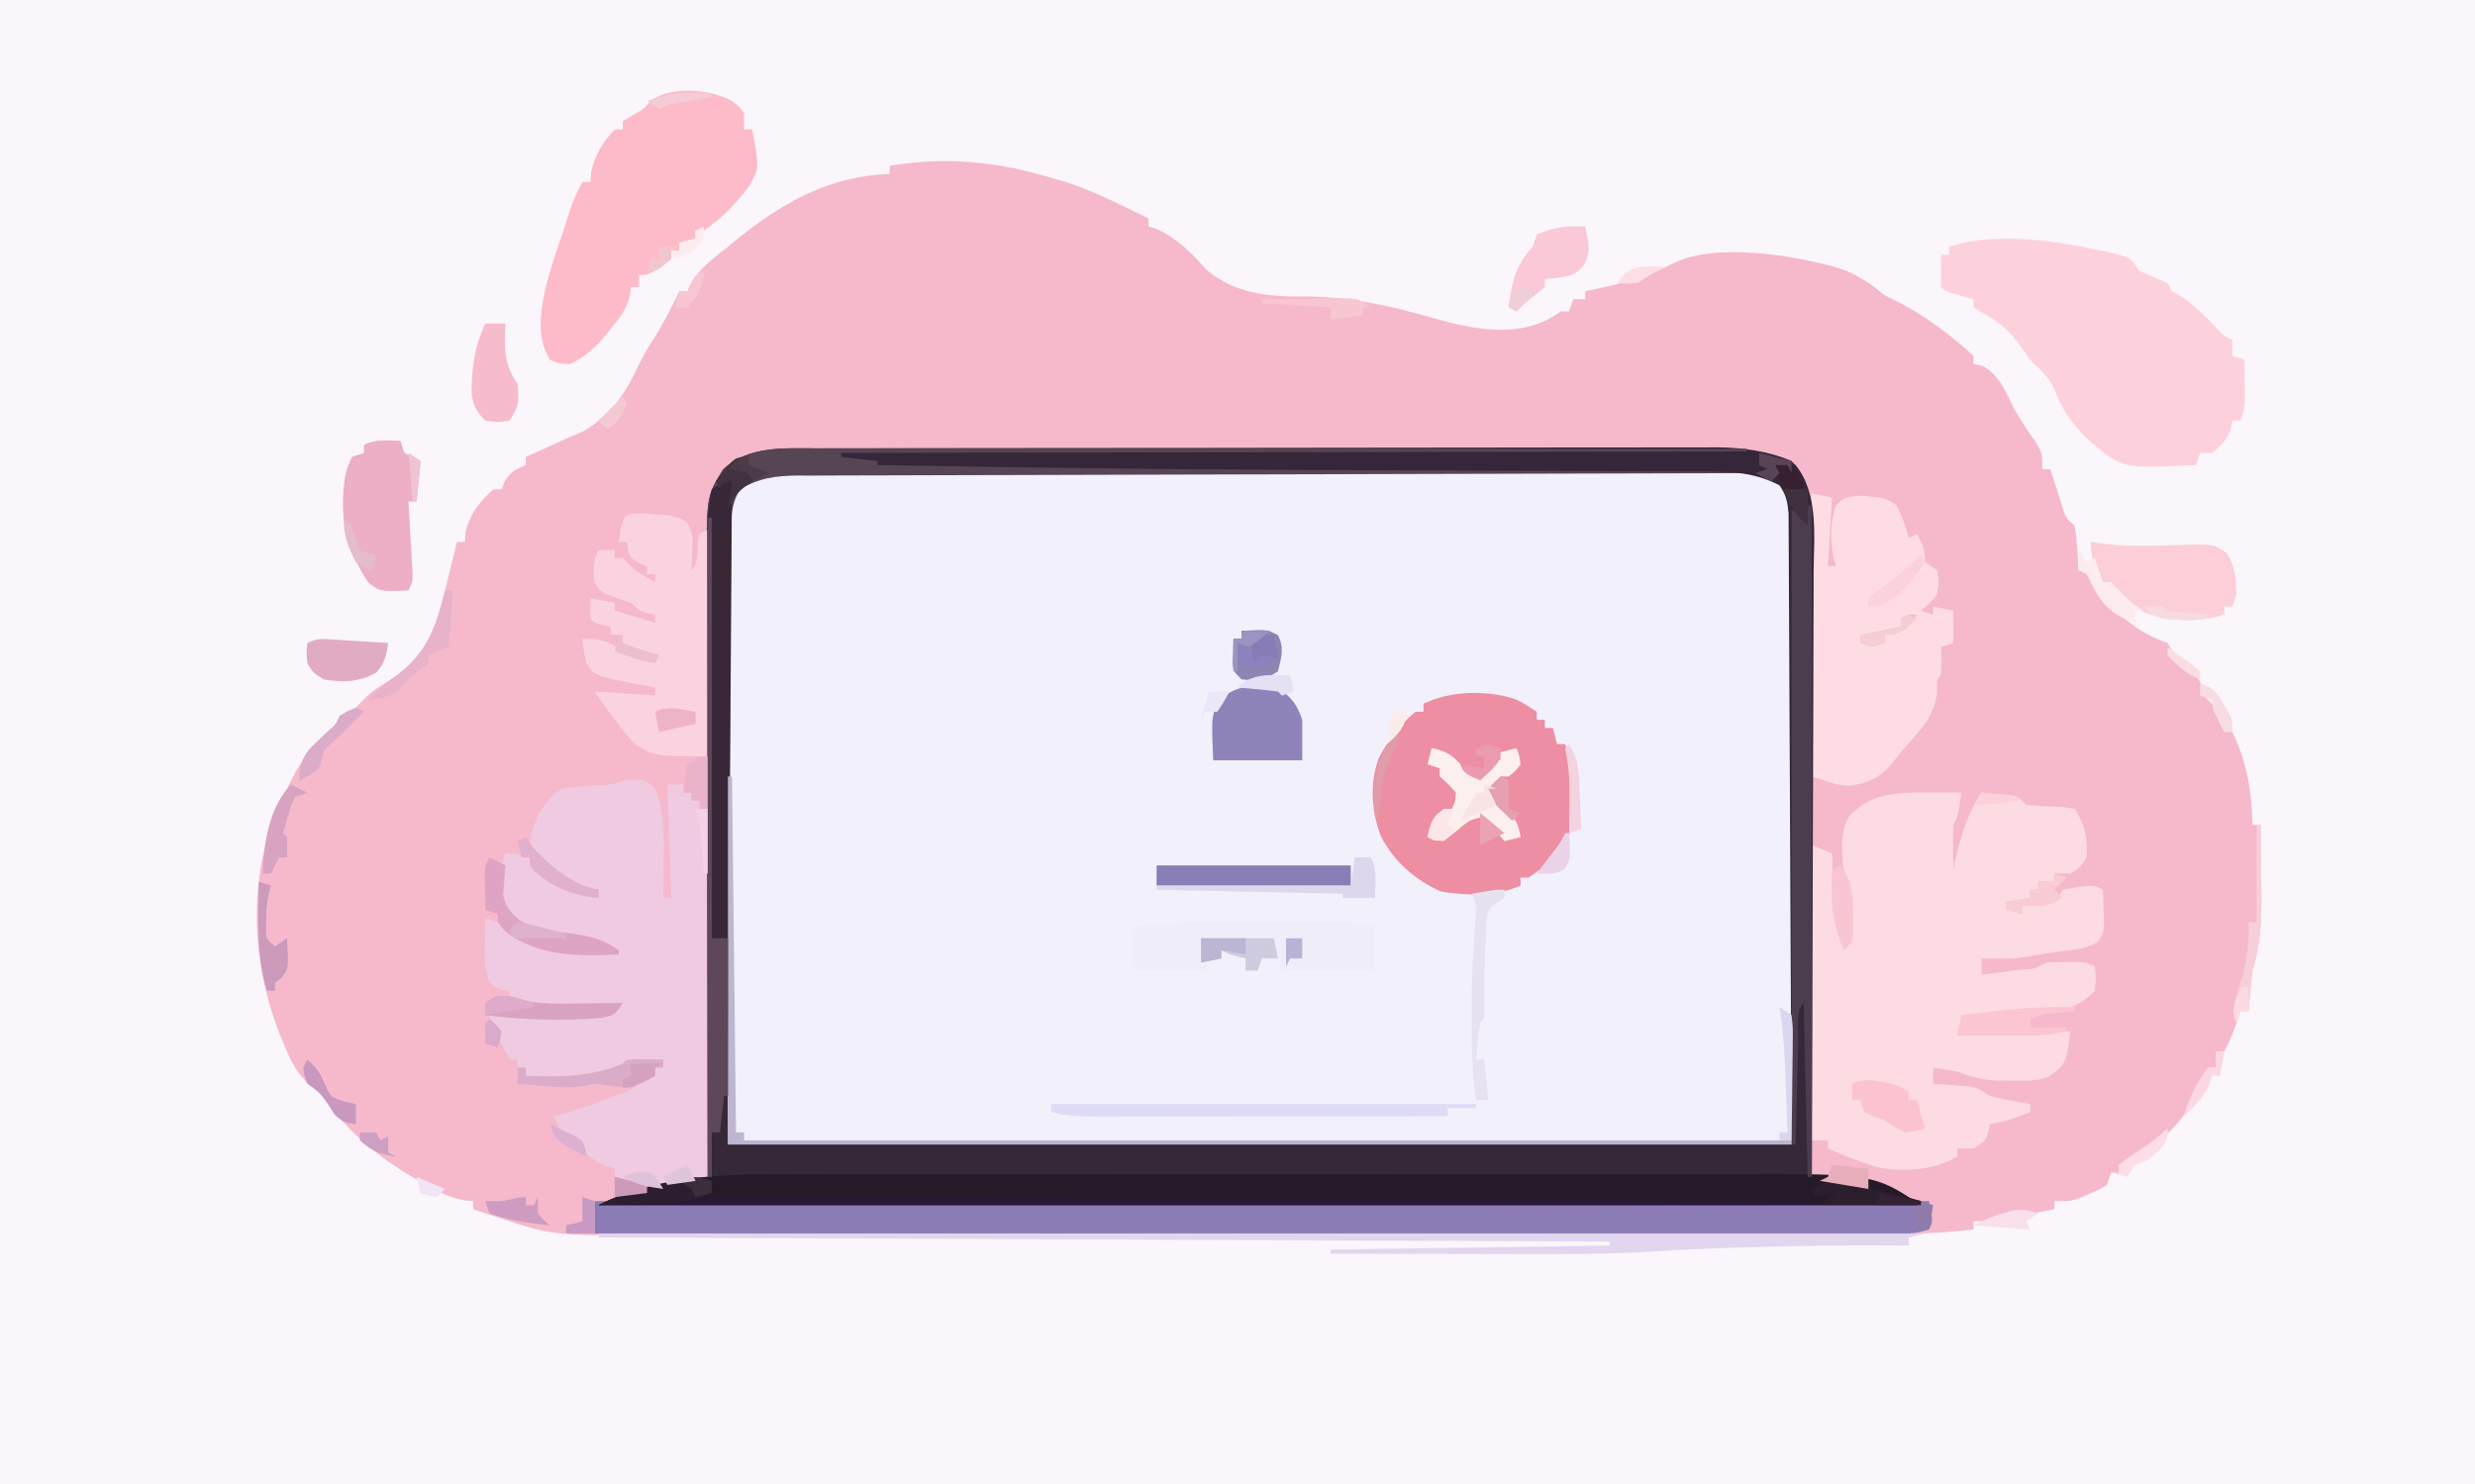 <?xml version="1.0" encoding="UTF-8"?>
<svg version="1.1" xmlns="http://www.w3.org/2000/svg" width="612" height="367">
<path d="M0 0 C201.96 0 403.92 0 612 0 C612 121.11 612 242.22 612 367 C410.04 367 208.08 367 0 367 C0 245.89 0 124.78 0 0 Z " fill="#FAF6FB" transform="translate(0,0)"/>
<path d="M0 0 C0.817 0.227 1.635 0.454 2.477 0.688 C9.963 2.931 16.975 6.622 24 10 C24 10.66 24 11.32 24 12 C24.681 12.206 25.361 12.412 26.062 12.625 C30.975 14.925 34.738 18.528 38.25 22.625 C45.318 28.729 53.971 29.436 62.938 29.312 C73.815 29.429 83.613 31.505 94.031 34.562 C103.181 37.158 113.864 39.511 122.75 35 C124.359 34.01 124.359 34.01 126 33 C126.66 33 127.32 33 128 33 C128.33 32.01 128.66 31.02 129 30 C129.99 30 130.98 30 132 30 C132 29.34 132 28.68 132 28 C132.834 27.83 133.668 27.66 134.527 27.484 C141.443 25.995 147.688 24.206 154 21 C164.393 15.803 185.42 19.286 196.203 22.789 C200.008 24.436 202.81 26.353 206 29 C206.928 29.454 207.856 29.907 208.812 30.375 C215.742 33.907 222.279 38.731 228 44 C228 44.66 228 45.32 228 46 C228.722 46.144 229.444 46.289 230.188 46.438 C234.494 48.83 235.85 52.7 238 57 C239.63 59.803 241.301 62.421 243.188 65.062 C245 68 245 68 245 72 C245.66 72 246.32 72 247 72 C247.266 72.843 247.531 73.686 247.805 74.555 C248.334 76.198 248.334 76.198 248.875 77.875 C249.223 78.966 249.571 80.056 249.93 81.18 C250.812 84.085 250.812 84.085 253 86 C253.414 88.602 253.414 88.602 253.625 91.625 C253.7 92.628 253.775 93.631 253.852 94.664 C253.901 95.435 253.95 96.206 254 97 C254.99 97.33 255.98 97.66 257 98 C258 99.566 258 99.566 259 101.562 C262.647 107.761 269.191 112.73 276 115 C276.454 115.763 276.908 116.526 277.375 117.312 C278.876 120.153 278.876 120.153 281.625 122.062 C284.236 124.193 284.391 124.853 285 128 C286.417 129.583 286.417 129.583 288 131 C290 134 290 134 290 137 C290.66 137 291.32 137 292 137 C295.701 144.626 296.736 151.566 297 160 C297.66 160 298.32 160 299 160 C299.058 164.5 299.094 169 299.125 173.5 C299.142 174.768 299.159 176.037 299.176 177.344 C299.21 183.976 298.904 189.653 297 196 C296.745 197.827 296.528 199.661 296.375 201.5 C296.3 202.356 296.225 203.212 296.148 204.094 C296.099 204.723 296.05 205.352 296 206 C295.34 206 294.68 206 294 206 C293.711 206.907 293.423 207.815 293.125 208.75 C292.235 211.322 291.285 213.613 290 216 C289.34 216 288.68 216 288 216 C288 217.32 288 218.64 288 220 C287.34 220 286.68 220 286 220 C285.724 220.723 285.448 221.446 285.164 222.191 C281.718 230.506 277.531 236.106 270 241 C268.952 241.822 268.952 241.822 267.883 242.66 C266 244 266 244 264 244 C264 244.66 264 245.32 264 246 C263.34 246 262.68 246 262 246 C261.67 246.99 261.34 247.98 261 249 C259.074 250.168 259.074 250.168 256.688 251.188 C255.908 251.532 255.128 251.876 254.324 252.23 C252 253 252 253 248 253 C248 253.66 248 254.32 248 255 C245.417 255.504 242.834 256.004 240.25 256.5 C239.52 256.643 238.791 256.786 238.039 256.934 C234.607 257.589 231.508 258 228 258 C228 258.66 228 259.32 228 260 C220.015 261.004 212.121 261.148 204.08 261.147 C202.689 261.15 201.299 261.154 199.908 261.158 C196.11 261.168 192.311 261.172 188.513 261.175 C184.407 261.179 180.301 261.188 176.195 261.197 C166.294 261.217 156.392 261.227 146.49 261.236 C141.819 261.24 137.147 261.245 132.476 261.251 C116.934 261.268 101.392 261.282 85.85 261.289 C81.824 261.291 77.797 261.293 73.77 261.295 C72.269 261.296 72.269 261.296 70.738 261.297 C54.532 261.305 38.326 261.33 22.12 261.363 C5.455 261.396 -11.209 261.414 -27.874 261.417 C-37.22 261.419 -46.566 261.428 -55.912 261.453 C-63.872 261.475 -71.831 261.483 -79.791 261.474 C-83.846 261.469 -87.9 261.471 -91.955 261.49 C-123.146 261.632 -123.146 261.632 -137 257 C-138.131 256.627 -139.262 256.254 -140.427 255.869 C-141.276 255.582 -142.125 255.295 -143 255 C-143 254.34 -143 253.68 -143 253 C-143.82 252.928 -144.64 252.856 -145.484 252.781 C-149.969 251.785 -153.339 249.852 -157.25 247.5 C-157.999 247.053 -158.749 246.606 -159.521 246.145 C-168.383 240.721 -175.133 234.549 -181 226 C-181.795 225.426 -182.591 224.853 -183.41 224.262 C-186.603 221.474 -188.037 218.46 -189.625 214.625 C-189.923 213.913 -190.222 213.201 -190.53 212.468 C-197.921 194.211 -198.83 173.604 -191.125 155.312 C-190.432 153.867 -189.724 152.43 -189 151 C-188.445 149.857 -188.445 149.857 -187.879 148.691 C-185.36 143.793 -182.508 140.139 -178.453 136.41 C-176.883 135.042 -176.883 135.042 -176 133 C-175.01 132.67 -174.02 132.34 -173 132 C-171.857 130.823 -170.715 129.644 -169.586 128.453 C-167.693 126.719 -165.67 125.432 -163.5 124.062 C-154.855 118.453 -152.298 111.729 -149.938 101.938 C-149.764 101.23 -149.591 100.523 -149.412 99.795 C-148.939 97.864 -148.469 95.932 -148 94 C-147.668 92.666 -147.336 91.333 -147 90 C-146.34 90 -145.68 90 -145 90 C-144.959 89.154 -144.917 88.309 -144.875 87.438 C-143.736 82.963 -141.422 80.068 -138 77 C-137.34 77 -136.68 77 -136 77 C-135.629 76.072 -135.629 76.072 -135.25 75.125 C-133.794 72.649 -132.622 72.049 -130 71 C-130 70.34 -130 69.68 -130 69 C-129.276 68.674 -128.551 68.348 -127.805 68.012 C-125.807 67.109 -123.812 66.2 -121.82 65.285 C-119.81 64.369 -117.785 63.486 -115.75 62.625 C-109.033 58.656 -105.408 53.468 -102.184 46.48 C-101.071 44.15 -99.838 42.041 -98.438 39.875 C-95.971 36.051 -93.976 32.098 -92 28 C-91.34 28 -90.68 28 -90 28 C-89.743 27.408 -89.487 26.817 -89.223 26.207 C-87.05 22.284 -83.43 19.81 -80 17 C-79.282 16.407 -78.564 15.814 -77.824 15.203 C-66.339 5.982 -54.922 -0.433 -40 -1 C-40 -1.66 -40 -2.32 -40 -3 C-25.925 -5.346 -13.508 -4.056 0 0 Z " fill="#F5B9CB" transform="translate(260,44)"/>
<path d="M0 0 C1.28 -0.006 1.28 -0.006 2.587 -0.012 C3.52 -0.011 4.453 -0.01 5.414 -0.009 C6.409 -0.012 7.404 -0.015 8.429 -0.018 C11.772 -0.027 15.115 -0.028 18.458 -0.03 C20.851 -0.034 23.244 -0.039 25.638 -0.045 C32.146 -0.058 38.654 -0.064 45.162 -0.069 C49.227 -0.072 53.292 -0.076 57.356 -0.08 C68.612 -0.092 79.868 -0.103 91.124 -0.106 C92.204 -0.106 92.204 -0.106 93.306 -0.107 C94.389 -0.107 94.389 -0.107 95.494 -0.107 C96.956 -0.108 98.419 -0.108 99.882 -0.109 C100.97 -0.109 100.97 -0.109 102.081 -0.109 C113.838 -0.113 125.596 -0.131 137.354 -0.154 C149.428 -0.178 161.502 -0.19 173.577 -0.192 C180.355 -0.192 187.133 -0.198 193.911 -0.216 C200.286 -0.233 206.661 -0.235 213.036 -0.226 C215.376 -0.225 217.716 -0.23 220.057 -0.24 C223.251 -0.252 226.444 -0.247 229.639 -0.236 C230.565 -0.244 231.491 -0.252 232.446 -0.26 C237.94 -0.218 241.915 0.363 246.717 3.131 C249.264 6.32 248.963 9.678 248.957 13.649 C248.96 14.625 248.96 14.625 248.962 15.622 C248.966 17.808 248.955 19.995 248.944 22.181 C248.943 23.774 248.943 25.366 248.945 26.959 C248.945 31.224 248.933 35.49 248.919 39.756 C248.908 43.758 248.907 47.76 248.906 51.763 C248.895 63.469 248.868 75.175 248.842 86.881 C248.8 113.034 248.759 139.186 248.717 166.131 C161.927 166.131 75.137 166.131 -14.283 166.131 C-14.345 127.429 -14.345 127.429 -14.408 87.944 C-14.426 79.793 -14.445 71.642 -14.463 63.244 C-14.472 53.301 -14.472 53.301 -14.474 48.648 C-14.476 45.394 -14.484 42.14 -14.494 38.886 C-14.508 34.736 -14.512 30.586 -14.509 26.436 C-14.51 24.913 -14.514 23.389 -14.522 21.866 C-14.532 19.808 -14.529 17.751 -14.524 15.693 C-14.527 13.963 -14.527 13.963 -14.529 12.199 C-14.201 8.109 -13.441 5.212 -10.408 2.381 C-7.01 0.382 -3.899 0.007 0 0 Z " fill="#F1F0FB" transform="translate(194.283,116.869)"/>
<path d="M0 0 C1.466 -0.004 1.466 -0.004 2.962 -0.009 C6.234 -0.018 9.507 -0.019 12.779 -0.021 C15.127 -0.025 17.474 -0.03 19.822 -0.036 C26.198 -0.049 32.574 -0.055 38.95 -0.06 C42.935 -0.063 46.921 -0.067 50.906 -0.071 C61.951 -0.083 72.995 -0.094 84.04 -0.097 C85.1 -0.097 85.1 -0.097 86.181 -0.098 C86.888 -0.098 87.596 -0.098 88.326 -0.098 C89.76 -0.099 91.194 -0.099 92.629 -0.1 C93.34 -0.1 94.052 -0.1 94.785 -0.1 C106.307 -0.104 117.829 -0.122 129.351 -0.145 C141.195 -0.169 153.038 -0.181 164.882 -0.182 C171.526 -0.183 178.17 -0.189 184.815 -0.207 C191.067 -0.224 197.318 -0.226 203.57 -0.217 C205.86 -0.216 208.151 -0.221 210.441 -0.231 C213.576 -0.243 216.712 -0.237 219.847 -0.227 C221.194 -0.239 221.194 -0.239 222.568 -0.251 C228.985 -0.202 235.293 0.605 241.241 3.14 C245.995 8.085 246.366 14.427 246.361 20.923 C246.363 21.945 246.363 21.945 246.364 22.988 C246.366 25.27 246.36 27.551 246.355 29.833 C246.354 31.469 246.355 33.105 246.355 34.741 C246.355 39.183 246.35 43.624 246.343 48.066 C246.336 52.708 246.336 57.35 246.335 61.992 C246.331 70.782 246.323 79.572 246.313 88.362 C246.302 98.369 246.297 108.376 246.291 118.384 C246.281 138.969 246.263 159.555 246.241 180.14 C247.321 180.337 248.4 180.534 249.513 180.737 C250.953 181.003 252.394 181.269 253.835 181.535 C254.544 181.664 255.252 181.793 255.982 181.926 C261.831 183.01 267.54 184.437 273.241 186.14 C273.241 186.47 273.241 186.8 273.241 187.14 C165.331 187.14 57.421 187.14 -53.759 187.14 C-50.659 185.591 -48.375 184.669 -45.099 183.851 C-43.785 183.523 -43.785 183.523 -42.444 183.187 C-41.538 182.966 -40.631 182.744 -39.696 182.515 C-38.786 182.286 -37.875 182.057 -36.937 181.82 C-30.153 180.14 -30.153 180.14 -26.759 180.14 C-26.761 179.309 -26.763 178.477 -26.764 177.62 C-26.809 157.363 -26.842 137.106 -26.862 116.849 C-26.873 107.053 -26.887 97.257 -26.91 87.461 C-26.93 78.92 -26.943 70.38 -26.947 61.84 C-26.95 57.319 -26.956 52.799 -26.97 48.279 C-26.984 44.02 -26.988 39.761 -26.985 35.502 C-26.986 33.943 -26.99 32.384 -26.997 30.825 C-27.086 11.912 -27.086 11.912 -22.946 5.203 C-16.766 -0.625 -7.985 -0.008 0 0 Z M-20.759 11.14 C-21.992 14.579 -21.882 17.959 -21.879 21.582 C-21.88 22.546 -21.88 22.546 -21.882 23.53 C-21.883 25.689 -21.878 27.848 -21.872 30.007 C-21.872 31.579 -21.872 33.151 -21.873 34.724 C-21.873 38.936 -21.867 43.148 -21.86 47.36 C-21.854 51.311 -21.854 55.263 -21.853 59.215 C-21.848 70.774 -21.834 82.332 -21.821 93.89 C-21.801 119.713 -21.78 145.535 -21.759 172.14 C65.031 172.14 151.821 172.14 241.241 172.14 C241.303 146.009 241.365 119.877 241.429 92.953 C241.456 84.698 241.483 76.442 241.511 67.937 C241.521 60.545 241.521 60.545 241.527 53.154 C241.53 49.858 241.542 46.563 241.558 43.267 C241.578 39.064 241.585 34.862 241.58 30.659 C241.581 29.116 241.587 27.573 241.599 26.03 C241.614 23.945 241.61 21.862 241.602 19.778 C241.605 18.61 241.607 17.442 241.61 16.239 C241.187 12.682 240.542 10.886 238.241 8.14 C233.163 5.575 227.864 5.857 222.304 5.88 C221.307 5.876 220.31 5.872 219.284 5.868 C215.947 5.858 212.61 5.862 209.273 5.866 C206.879 5.861 204.486 5.856 202.092 5.85 C196.267 5.838 190.443 5.836 184.618 5.838 C179.882 5.84 175.147 5.838 170.412 5.834 C169.401 5.833 169.401 5.833 168.369 5.832 C166.999 5.831 165.629 5.83 164.259 5.828 C151.416 5.818 138.573 5.82 125.73 5.826 C113.985 5.831 102.24 5.82 90.496 5.801 C78.431 5.781 66.365 5.773 54.3 5.777 C47.528 5.779 40.757 5.776 33.986 5.762 C27.619 5.75 21.252 5.751 14.885 5.765 C12.548 5.767 10.211 5.764 7.874 5.756 C4.685 5.745 1.495 5.754 -1.694 5.766 C-2.619 5.759 -3.544 5.751 -4.497 5.744 C-10.8 5.797 -16.098 6.48 -20.759 11.14 Z " fill="#342839" transform="translate(201.759,110.86)"/>
<path d="M0 0 C2.077 -0.02 4.154 0.004 6.23 0.039 C5.355 5.789 5.355 5.789 4.23 8.039 C4.16 9.913 4.146 11.789 4.168 13.664 C4.177 14.667 4.186 15.67 4.195 16.703 C4.207 17.474 4.219 18.245 4.23 19.039 C4.401 18.254 4.571 17.469 4.746 16.66 C6.179 10.447 7.716 5.372 11.23 0.039 C12.69 0.153 14.148 0.281 15.605 0.414 C16.824 0.518 16.824 0.518 18.066 0.625 C20.23 1.039 20.23 1.039 22.23 3.039 C25.316 3.385 28.378 3.482 31.48 3.598 C32.388 3.743 33.295 3.889 34.23 4.039 C36.826 7.932 37.441 11.378 37.23 16.039 C35.543 18.602 35.543 18.602 33.23 20.039 C31.91 20.039 30.59 20.039 29.23 20.039 C29.23 20.699 29.23 21.359 29.23 22.039 C27.91 22.039 26.59 22.039 25.23 22.039 C25.23 22.699 25.23 23.359 25.23 24.039 C24.57 24.039 23.91 24.039 23.23 24.039 C23.23 24.699 23.23 25.359 23.23 26.039 C20.26 26.534 20.26 26.534 17.23 27.039 C17.725 28.029 17.725 28.029 18.23 29.039 C19.22 29.369 20.21 29.699 21.23 30.039 C21.23 29.379 21.23 28.719 21.23 28.039 C21.869 27.918 22.507 27.797 23.164 27.672 C23.99 27.504 24.817 27.337 25.668 27.164 C26.492 27.002 27.315 26.839 28.164 26.672 C28.846 26.463 29.528 26.254 30.23 26.039 C30.56 25.379 30.89 24.719 31.23 24.039 C38.642 22.745 38.642 22.745 41.23 24.039 C41.312 25.809 41.37 27.58 41.418 29.352 C41.47 30.831 41.47 30.831 41.523 32.34 C41.23 35.039 41.23 35.039 40.117 36.824 C37.436 38.551 35.006 38.768 31.855 39.164 C27.216 39.757 27.216 39.757 22.617 40.59 C20.157 41.053 17.918 41.139 15.418 41.102 C14.233 41.088 14.233 41.088 13.023 41.074 C12.432 41.063 11.84 41.051 11.23 41.039 C11.23 42.359 11.23 43.679 11.23 45.039 C13.71 44.732 16.189 44.418 18.668 44.102 C19.375 44.015 20.082 43.928 20.811 43.838 C24.319 43.657 24.319 43.657 27.23 42.039 C28.874 41.941 30.522 41.909 32.168 41.914 C33.064 41.911 33.96 41.909 34.883 41.906 C37.23 42.039 37.23 42.039 39.23 43.039 C39.543 45.789 39.543 45.789 39.23 49.039 C35.579 52.745 32.726 53.619 27.617 54.086 C26.37 54.208 25.123 54.331 23.838 54.457 C22.544 54.567 21.251 54.676 19.918 54.789 C17.949 54.977 17.949 54.977 15.939 55.168 C12.704 55.474 9.468 55.764 6.23 56.039 C5.9 57.359 5.57 58.679 5.23 60.039 C14.47 59.709 23.71 59.379 33.23 59.039 C32.094 66.995 32.094 66.995 28.23 70.039 C25.197 71.556 22.352 71.21 18.98 71.227 C17.676 71.241 16.371 71.255 15.027 71.27 C11.357 71.047 8.648 70.327 5.23 69.039 C3.237 68.67 1.238 68.326 -0.77 68.039 C-0.77 69.359 -0.77 70.679 -0.77 72.039 C0.369 72.113 0.369 72.113 1.531 72.188 C2.525 72.262 3.519 72.337 4.543 72.414 C5.529 72.484 6.515 72.553 7.531 72.625 C10.23 73.039 10.23 73.039 13.23 75.039 C14.945 75.476 16.677 75.848 18.418 76.164 C19.319 76.332 20.22 76.499 21.148 76.672 C21.836 76.793 22.523 76.914 23.23 77.039 C23.23 77.699 23.23 78.359 23.23 79.039 C19.913 80.461 16.788 81.429 13.23 82.039 C13.127 82.658 13.024 83.277 12.918 83.914 C12.23 86.039 12.23 86.039 9.23 88.039 C7.91 88.039 6.59 88.039 5.23 88.039 C5.23 88.699 5.23 89.359 5.23 90.039 C-0.53 93.425 -8.326 94.034 -14.789 92.587 C-18.9 91.356 -22.841 89.765 -26.77 88.039 C-26.77 87.379 -26.77 86.719 -26.77 86.039 C-28.09 86.039 -29.41 86.039 -30.77 86.039 C-30.77 61.949 -30.77 37.859 -30.77 13.039 C-28.295 14.029 -28.295 14.029 -25.77 15.039 C-25.713 16.667 -25.713 16.667 -25.656 18.328 C-25.591 19.773 -25.524 21.219 -25.457 22.664 C-25.434 23.377 -25.412 24.09 -25.389 24.824 C-25.149 29.565 -24.227 32.862 -21.77 37.039 C-21.679 32.703 -21.704 28.535 -22.27 24.227 C-22.445 22.832 -22.611 21.436 -22.77 20.039 C-22.884 19.075 -22.999 18.111 -23.117 17.117 C-23.408 12.868 -23.631 9.486 -21.406 5.75 C-16.755 1.07 -12.203 0.196 -5.758 0.016 C-3.839 0.031 -1.919 0.027 0 0 Z " fill="#FDDBE2" transform="translate(478.77,195.961)"/>
<path d="M0 0 C3.562 0.188 3.562 0.188 5.562 2.188 C7.761 8.037 7.804 13.427 7.688 19.625 C7.678 20.547 7.669 21.47 7.66 22.42 C7.637 24.676 7.604 26.932 7.562 29.188 C8.223 29.188 8.883 29.188 9.562 29.188 C9.232 19.948 8.902 10.707 8.562 1.188 C9.883 1.188 11.203 1.188 12.562 1.188 C12.562 1.847 12.562 2.507 12.562 3.188 C13.223 3.188 13.883 3.188 14.562 3.188 C14.562 3.848 14.562 4.508 14.562 5.188 C15.223 5.188 15.883 5.188 16.562 5.188 C16.562 5.848 16.562 6.508 16.562 7.188 C17.223 7.188 17.883 7.188 18.562 7.188 C18.562 37.218 18.562 67.248 18.562 98.188 C7.709 101.148 5.152 101.612 -4.438 98.188 C-4.438 97.528 -4.438 96.868 -4.438 96.188 C-5.582 95.785 -5.582 95.785 -6.75 95.375 C-9.327 94.236 -10.707 93.373 -12.438 91.188 C-12.438 90.528 -12.438 89.868 -12.438 89.188 C-13.613 88.816 -13.613 88.816 -14.812 88.438 C-17.761 87.034 -18.34 86.181 -19.438 83.188 C-17.953 82.785 -17.953 82.785 -16.438 82.375 C-12.344 81.207 -8.404 79.724 -4.438 78.188 C-3.045 77.692 -3.045 77.692 -1.625 77.188 C0.652 76.147 1.854 74.977 3.562 73.188 C4.223 73.188 4.883 73.188 5.562 73.188 C5.562 72.528 5.562 71.868 5.562 71.188 C6.223 71.188 6.883 71.188 7.562 71.188 C7.562 70.528 7.562 69.868 7.562 69.188 C0.472 69.75 -6.028 70.983 -12.438 74.188 C-14.436 74.284 -16.437 74.317 -18.438 74.312 C-20.046 74.316 -20.046 74.316 -21.688 74.32 C-24.438 74.188 -24.438 74.188 -26.438 73.188 C-26.438 72.528 -26.438 71.868 -26.438 71.188 C-27.098 71.188 -27.758 71.188 -28.438 71.188 C-28.438 70.528 -28.438 69.868 -28.438 69.188 C-29.098 69.188 -29.758 69.188 -30.438 69.188 C-31.276 67.565 -32.108 65.939 -32.938 64.312 C-33.402 63.408 -33.866 62.503 -34.344 61.57 C-35.438 59.188 -35.438 59.188 -35.438 57.188 C-34.241 57.352 -33.045 57.517 -31.812 57.688 C-22.711 58.694 -13.482 58.635 -4.438 57.188 C-4.438 56.858 -4.438 56.528 -4.438 56.188 C-5.299 56.203 -5.299 56.203 -6.178 56.219 C-8.806 56.261 -11.434 56.287 -14.062 56.312 C-14.966 56.329 -15.87 56.346 -16.801 56.363 C-21.765 56.4 -25.782 56.152 -30.438 54.188 C-30.438 53.528 -30.438 52.867 -30.438 52.188 C-31.056 52.105 -31.675 52.023 -32.312 51.938 C-34.438 51.188 -34.438 51.188 -35.562 49.562 C-36.717 46.428 -36.629 43.768 -36.562 40.438 C-36.535 38.682 -36.535 38.682 -36.508 36.891 C-36.485 35.999 -36.461 35.107 -36.438 34.188 C-33.857 35.181 -31.567 36.102 -29.25 37.625 C-21.251 42.069 -13.446 42.605 -4.438 42.188 C-7.639 40.194 -10.784 39.752 -14.481 39.252 C-27.299 37.477 -27.299 37.477 -31.473 33.07 C-33.415 29.28 -33.06 25.299 -32.438 21.188 C-32.108 20.198 -31.777 19.207 -31.438 18.188 C-28.688 18.375 -28.688 18.375 -25.438 19.188 C-24.093 20.845 -22.761 22.513 -21.438 24.188 C-17.395 26.777 -13.228 28.589 -8.438 29.188 C-8.438 28.527 -8.438 27.867 -8.438 27.188 C-9.242 27.167 -10.046 27.146 -10.875 27.125 C-16.447 25.659 -21.527 22.033 -24.77 17.203 C-25.824 14.022 -24.757 12.122 -23.457 9.156 C-21.748 5.856 -20.597 4.273 -17.438 2.188 C-14.008 1.661 -10.67 1.437 -7.203 1.328 C-3.798 1.155 -3.629 0.198 0 0 Z " fill="#F0CAE0" transform="translate(156.438,192.812)"/>
<path d="M0 0 C0.799 0.165 1.598 0.33 2.422 0.501 C7.918 1.784 7.918 1.784 10.188 5.188 C12.512 6.207 14.845 7.208 17.188 8.188 C17.683 9.178 17.683 9.178 18.188 10.188 C19.208 10.744 19.208 10.744 20.25 11.312 C23.83 13.598 26.49 16.389 29.418 19.445 C31.083 21.264 31.083 21.264 33.188 22.188 C33.188 23.508 33.188 24.828 33.188 26.188 C34.672 26.683 34.672 26.683 36.188 27.188 C36.215 29.125 36.234 31.062 36.25 33 C36.262 34.079 36.273 35.158 36.285 36.27 C36.188 39.188 36.188 39.188 35.188 42.188 C34.528 42.188 33.867 42.188 33.188 42.188 C33.105 42.765 33.023 43.343 32.938 43.938 C31.962 46.865 30.552 48.24 28.188 50.188 C27.198 50.188 26.207 50.188 25.188 50.188 C24.858 51.178 24.527 52.167 24.188 53.188 C6.061 54.047 6.061 54.047 -1.805 47.539 C-5.787 43.755 -8.854 39.925 -10.688 34.688 C-12.146 31.446 -14.271 29.671 -16.812 27.188 C-17.764 25.864 -18.701 24.53 -19.625 23.188 C-22.338 19.434 -25.216 17.368 -29.273 15.195 C-29.781 14.863 -30.289 14.53 -30.812 14.188 C-30.812 13.527 -30.812 12.867 -30.812 12.188 C-31.947 11.878 -33.081 11.569 -34.25 11.25 C-37.812 10.188 -37.812 10.188 -38.812 9.188 C-38.954 6.517 -38.855 3.863 -38.812 1.188 C-38.153 1.188 -37.492 1.188 -36.812 1.188 C-36.812 0.527 -36.812 -0.133 -36.812 -0.812 C-25.85 -4.467 -11.102 -2.333 0 0 Z " fill="#FDD1DC" transform="translate(518.812,61.812)"/>
<path d="M0 0 C108.9 0 217.8 0 330 0 C331 5 331 5 330 7 C326.898 8.034 324.776 8.124 321.524 8.123 C320.379 8.125 319.234 8.127 318.054 8.129 C316.159 8.125 316.159 8.125 314.225 8.12 C312.874 8.121 311.522 8.122 310.171 8.123 C306.449 8.125 302.728 8.121 299.006 8.116 C294.996 8.112 290.986 8.113 286.976 8.114 C280.025 8.114 273.074 8.111 266.124 8.106 C256.074 8.098 246.025 8.095 235.975 8.094 C219.672 8.092 203.368 8.085 187.064 8.075 C171.224 8.066 155.385 8.059 139.545 8.055 C138.569 8.055 137.593 8.054 136.587 8.054 C131.691 8.053 126.795 8.052 121.899 8.05 C81.266 8.04 40.633 8.022 0 8 C0 5.36 0 2.72 0 0 Z " fill="#8C7CB6" transform="translate(147,297)"/>
<path d="M0 0 C2.706 -0.007 5.412 -0.016 8.118 -0.027 C14.658 -0.049 21.197 -0.044 27.736 -0.029 C33.06 -0.018 38.383 -0.017 43.707 -0.022 C44.469 -0.023 45.232 -0.024 46.017 -0.024 C47.567 -0.026 49.117 -0.028 50.667 -0.029 C65.145 -0.043 79.623 -0.027 94.101 -0 C106.476 0.022 118.849 0.018 131.224 -0.005 C145.653 -0.032 160.082 -0.042 174.511 -0.027 C176.056 -0.025 177.6 -0.024 179.144 -0.022 C179.903 -0.021 180.663 -0.021 181.445 -0.02 C186.75 -0.015 192.055 -0.023 197.36 -0.035 C203.843 -0.049 210.325 -0.044 216.808 -0.018 C220.104 -0.005 223.399 -0.002 226.695 -0.016 C263.849 -0.16 263.849 -0.16 275.559 7.647 C167.649 7.647 59.739 7.647 -51.441 7.647 C-35.365 -0.391 -17.542 -0.075 0 0 Z " fill="#251A28" transform="translate(199.441,290.353)"/>
<path d="M0 0 C2.18 1.102 2.18 1.102 5.242 3.102 C5.242 3.762 5.242 4.422 5.242 5.102 C5.902 5.102 6.562 5.102 7.242 5.102 C7.242 5.762 7.242 6.422 7.242 7.102 C7.902 7.102 8.562 7.102 9.242 7.102 C9.737 9.082 9.737 9.082 10.242 11.102 C10.902 11.102 11.562 11.102 12.242 11.102 C15.268 17.91 15.393 26.295 13.242 33.414 C11.225 38.062 7.371 41.297 3.242 44.102 C2.582 44.102 1.922 44.102 1.242 44.102 C1.242 44.762 1.242 45.422 1.242 46.102 C-5.264 48.841 -11.454 48.565 -18.32 47.602 C-24.762 44.791 -30.084 40.152 -33.32 33.852 C-35.645 27.61 -36.123 20.812 -33.805 14.512 C-31.447 10.027 -28.639 6.353 -24.758 3.102 C-24.098 3.102 -23.438 3.102 -22.758 3.102 C-22.758 2.442 -22.758 1.782 -22.758 1.102 C-15.99 -2.133 -7.107 -2.315 0 0 Z " fill="#ED8EA3" transform="translate(374.758,172.898)"/>
<path d="M0 0 C2.475 0.495 2.475 0.495 5 1 C4.67 6.61 4.34 12.22 4 18 C4.66 18 5.32 18 6 18 C5.753 17.258 5.753 17.258 5.5 16.5 C4.543 11.717 4.468 7.596 6 3 C8 1 8 1 11.875 0.562 C18.132 1.033 18.132 1.033 21 3 C22.308 5.585 23.204 8.219 24 11 C24.66 10.67 25.32 10.34 26 10 C27.461 12.647 28 13.894 28 17 C28.99 17.66 29.98 18.32 31 19 C31.438 21.875 31.438 21.875 31 25 C29 27.375 29 27.375 27 29 C27.99 29.33 28.98 29.66 30 30 C30 29.34 30 28.68 30 28 C31.65 28.33 33.3 28.66 35 29 C35 31.64 35 34.28 35 37 C34.01 37.33 33.02 37.66 32 38 C32.021 39.134 32.041 40.269 32.062 41.438 C32 45 32 45 31 46 C30.979 47.134 30.959 48.269 30.938 49.438 C30.273 55.593 25.932 59.528 22 64 C20.969 65.33 20.969 65.33 19.918 66.688 C16.877 70.354 13.711 71.822 9 72.312 C6 72 6 72 0 70 C0 46.9 0 23.8 0 0 Z M22 31 C22 31.66 22 32.32 22 33 C18.7 33.66 15.4 34.32 12 35 C12 35.66 12 36.32 12 37 C15.049 38.011 15.049 38.011 18 37 C18 36.34 18 35.68 18 35 C19.145 34.876 19.145 34.876 20.312 34.75 C23.524 33.854 24.294 32.784 26 30 C23.925 29.851 23.925 29.851 22 31 Z " fill="#FDDDE3" transform="translate(448,122)"/>
<path d="M0 0 C1.812 1.375 1.812 1.375 3 3 C3 4.32 3 5.64 3 7 C3.66 7 4.32 7 5 7 C6.759 16.502 6.759 16.502 4.375 20.812 C1.113 25.19 -2.413 28.995 -7 32 C-7.66 32 -8.32 32 -9 32 C-9 32.66 -9 33.32 -9 34 C-10.98 34.495 -10.98 34.495 -13 35 C-13 35.66 -13 36.32 -13 37 C-13.66 37 -14.32 37 -15 37 C-15 37.66 -15 38.32 -15 39 C-20.412 43 -20.412 43 -23 43 C-23 43.99 -23 44.98 -23 46 C-23.66 46 -24.32 46 -25 46 C-25.116 47.063 -25.116 47.063 -25.234 48.148 C-26.202 51.752 -27.87 53.764 -30.25 56.625 C-31.018 57.566 -31.787 58.507 -32.578 59.477 C-34.936 61.933 -36.952 63.508 -40 65 C-42.688 64.938 -42.688 64.938 -45 64 C-48.355 58.66 -47.424 52.434 -46.188 46.5 C-45.055 41.908 -43.552 37.464 -42 33 C-41.246 30.682 -40.494 28.363 -39.746 26.043 C-38.976 23.935 -38.04 21.987 -37 20 C-36.34 20 -35.68 20 -35 20 C-34.938 19.154 -34.876 18.309 -34.812 17.438 C-33.819 13.232 -31.978 10.136 -29 7 C-28.34 7 -27.68 7 -27 7 C-27 6.34 -27 5.68 -27 5 C-25.349 3.974 -23.68 2.977 -22 2 C-21.227 1.196 -21.227 1.196 -20.438 0.375 C-15.821 -4.041 -5.106 -2.94 0 0 Z " fill="#FDBBC9" transform="translate(181,25)"/>
<path d="M0 0 C1.478 -0.001 1.478 -0.001 2.985 -0.003 C6.283 -0.004 9.581 0.001 12.88 0.007 C15.245 0.007 17.61 0.007 19.976 0.006 C26.397 0.006 32.818 0.012 39.238 0.019 C45.269 0.025 51.3 0.025 57.33 0.027 C69.273 0.029 81.216 0.035 93.159 0.045 C104.758 0.054 116.358 0.061 127.958 0.065 C128.673 0.066 129.388 0.066 130.125 0.066 C133.714 0.067 137.302 0.069 140.891 0.07 C170.65 0.08 200.408 0.098 230.167 0.12 C230.167 0.45 230.167 0.78 230.167 1.12 C229.428 1.124 228.688 1.127 227.927 1.13 C209.95 1.211 191.973 1.304 173.997 1.408 C165.304 1.458 156.61 1.504 147.917 1.542 C140.341 1.575 132.766 1.615 125.19 1.663 C121.178 1.688 117.165 1.71 113.153 1.724 C109.378 1.736 105.603 1.758 101.828 1.788 C100.441 1.797 99.054 1.802 97.667 1.804 C95.776 1.808 93.885 1.824 91.995 1.842 C90.936 1.847 89.876 1.853 88.785 1.859 C85.934 1.937 85.934 1.937 83.167 4.12 C131.677 4.45 180.187 4.78 230.167 5.12 C230.167 5.45 230.167 5.78 230.167 6.12 C228.306 6.124 228.306 6.124 226.407 6.127 C196.95 6.185 167.493 6.258 138.036 6.349 C134.41 6.361 130.784 6.372 127.158 6.383 C126.436 6.385 125.714 6.387 124.971 6.389 C113.284 6.425 101.597 6.45 89.91 6.471 C77.917 6.492 65.925 6.525 53.932 6.569 C47.196 6.593 40.46 6.612 33.725 6.618 C27.386 6.624 21.047 6.644 14.708 6.675 C12.381 6.683 10.054 6.687 7.726 6.685 C4.549 6.684 1.373 6.7 -1.804 6.722 C-2.725 6.717 -3.646 6.712 -4.595 6.707 C-10.06 6.767 -14.089 7.292 -18.833 10.12 C-21.044 13.71 -21.09 17.073 -21.111 21.226 C-21.122 22.453 -21.134 23.68 -21.145 24.944 C-21.148 26.296 -21.15 27.647 -21.152 28.998 C-21.161 30.428 -21.171 31.857 -21.182 33.286 C-21.209 37.16 -21.225 41.033 -21.238 44.907 C-21.253 48.958 -21.28 53.008 -21.306 57.059 C-21.352 64.726 -21.389 72.393 -21.422 80.061 C-21.461 88.791 -21.51 97.521 -21.56 106.252 C-21.664 124.208 -21.753 142.164 -21.833 160.12 C-22.163 160.12 -22.493 160.12 -22.833 160.12 C-23.163 163.09 -23.493 166.06 -23.833 169.12 C-24.493 169.12 -25.153 169.12 -25.833 169.12 C-25.833 172.75 -25.833 176.38 -25.833 180.12 C-26.163 180.12 -26.493 180.12 -26.833 180.12 C-26.88 159.023 -26.915 137.926 -26.936 116.829 C-26.947 107.033 -26.961 97.237 -26.984 87.44 C-27.004 78.9 -27.017 70.36 -27.021 61.819 C-27.024 57.299 -27.03 52.779 -27.044 48.259 C-27.058 44 -27.062 39.741 -27.059 35.482 C-27.06 33.923 -27.064 32.364 -27.071 30.805 C-27.16 11.892 -27.16 11.892 -23.02 5.183 C-16.818 -0.666 -8.009 -0.025 0 0 Z " fill="#574553" transform="translate(201.833,110.88)"/>
<path d="M0 0 C29.054 -0.068 58.108 -0.122 87.162 -0.153 C90.593 -0.157 94.024 -0.161 97.455 -0.165 C98.479 -0.166 98.479 -0.166 99.525 -0.167 C110.581 -0.18 121.637 -0.204 132.693 -0.231 C144.04 -0.26 155.386 -0.276 166.733 -0.282 C173.105 -0.286 179.478 -0.295 185.85 -0.317 C191.847 -0.338 197.845 -0.344 203.842 -0.339 C206.044 -0.34 208.245 -0.346 210.447 -0.358 C213.453 -0.373 216.458 -0.369 219.464 -0.361 C220.335 -0.37 221.206 -0.378 222.103 -0.387 C227.47 -0.348 231.297 0.325 236 3 C241.751 10.101 240.538 20.756 240.454 29.374 C240.453 31.01 240.454 32.647 240.456 34.284 C240.457 38.701 240.434 43.117 240.406 47.534 C240.38 52.16 240.378 56.786 240.373 61.411 C240.361 70.159 240.328 78.906 240.288 87.654 C240.243 97.617 240.221 107.581 240.201 117.545 C240.16 138.03 240.089 158.515 240 179 C239.67 179 239.34 179 239 179 C238.67 164.81 238.34 150.62 238 136 C236.022 137.978 236.745 141.823 236.684 144.535 C236.663 145.288 236.642 146.042 236.621 146.818 C236.555 149.233 236.496 151.647 236.438 154.062 C236.394 155.696 236.351 157.329 236.307 158.963 C236.199 162.975 236.098 166.988 236 171 C235.67 171 235.34 171 235 171 C234.995 169.776 234.995 169.776 234.99 168.528 C234.909 148.69 234.817 128.852 234.712 109.014 C234.662 99.421 234.616 89.827 234.578 80.234 C234.545 71.873 234.505 63.513 234.457 55.153 C234.432 50.725 234.41 46.297 234.397 41.869 C234.384 37.703 234.362 33.537 234.333 29.37 C234.324 27.84 234.318 26.31 234.316 24.78 C234.312 22.692 234.297 20.605 234.278 18.517 C234.273 17.348 234.267 16.18 234.262 14.975 C234.004 12.044 233.675 10.397 232 8 C225.082 4.377 218.356 4.565 210.677 4.583 C209.338 4.576 207.999 4.567 206.659 4.557 C203.021 4.534 199.383 4.529 195.745 4.527 C191.859 4.521 187.974 4.498 184.089 4.476 C176.658 4.438 169.228 4.414 161.797 4.395 C148.782 4.362 135.768 4.302 122.753 4.243 C118.735 4.225 114.717 4.208 110.699 4.192 C76.795 4.056 42.899 3.583 9 3 C9 2.67 9 2.34 9 2 C6.03 1.67 3.06 1.34 0 1 C0 0.67 0 0.34 0 0 Z " fill="#35263A" transform="translate(208,112)"/>
<path d="M0 0 C1.063 0.089 2.127 0.178 3.223 0.27 C4.284 0.346 5.344 0.422 6.438 0.5 C9.285 1.082 9.285 1.082 11.152 2.309 C12.697 4.727 12.583 6.425 12.473 9.27 C12.446 10.171 12.419 11.072 12.391 12 C12.356 12.687 12.321 13.374 12.285 14.082 C14.09 12.277 13.7 9.351 13.906 6.895 C14.094 5.997 14.094 5.997 14.285 5.082 C14.945 4.752 15.605 4.422 16.285 4.082 C16.285 22.562 16.285 41.042 16.285 60.082 C3.285 60.082 3.285 60.082 -1.715 57.082 C-5.421 53.005 -8.557 48.593 -11.715 44.082 C-6.765 44.412 -1.815 44.742 3.285 45.082 C3.285 44.422 3.285 43.762 3.285 43.082 C2.309 42.9 1.334 42.719 0.328 42.531 C-1.58 42.154 -1.58 42.154 -3.527 41.77 C-4.792 41.526 -6.056 41.282 -7.359 41.031 C-11.883 39.752 -11.883 39.752 -13.715 37.082 C-14.402 33.895 -14.402 33.895 -14.715 31.082 C-9.633 30.715 -7.067 32.42 -2.898 35.086 C-0.478 36.464 -0.478 36.464 3.285 35.082 C0.645 34.092 -1.995 33.102 -4.715 32.082 C-4.715 31.422 -4.715 30.762 -4.715 30.082 C-5.705 30.082 -6.695 30.082 -7.715 30.082 C-7.715 29.422 -7.715 28.762 -7.715 28.082 C-8.354 27.938 -8.994 27.793 -9.652 27.645 C-11.715 27.082 -11.715 27.082 -12.715 26.082 C-12.755 24.416 -12.758 22.748 -12.715 21.082 C-10.735 21.412 -8.755 21.742 -6.715 22.082 C-6.715 22.742 -6.715 23.402 -6.715 24.082 C-3.415 25.072 -0.115 26.062 3.285 27.082 C3.285 26.422 3.285 25.762 3.285 25.082 C2.666 24.958 2.048 24.835 1.41 24.707 C-0.715 24.082 -0.715 24.082 -2.715 22.082 C-3.684 21.773 -4.654 21.463 -5.652 21.145 C-10.094 19.604 -10.094 19.604 -11.715 17.082 C-11.967 13.987 -12.114 11.881 -10.715 9.082 C-9.395 9.082 -8.075 9.082 -6.715 9.082 C-6.715 9.742 -6.715 10.402 -6.715 11.082 C-6.055 11.082 -5.395 11.082 -4.715 11.082 C-3.715 12.082 -2.715 13.082 -1.715 14.082 C-0.069 15.116 1.595 16.123 3.285 17.082 C3.285 16.422 3.285 15.762 3.285 15.082 C2.625 15.082 1.965 15.082 1.285 15.082 C1.285 14.422 1.285 13.762 1.285 13.082 C0.646 12.835 0.006 12.587 -0.652 12.332 C-2.715 11.082 -2.715 11.082 -3.465 8.957 C-3.547 8.338 -3.63 7.72 -3.715 7.082 C-4.375 7.082 -5.035 7.082 -5.715 7.082 C-4.619 0.14 -4.619 0.14 0 0 Z " fill="#FBD3E0" transform="translate(158.715,126.918)"/>
<path d="M0 0 C-0.33 50.16 -0.66 100.32 -1 152 C-1.33 152 -1.66 152 -2 152 C-2.33 154.97 -2.66 157.94 -3 161 C-3.66 161 -4.32 161 -5 161 C-5 164.63 -5 168.26 -5 172 C-5.33 172 -5.66 172 -6 172 C-6.023 150.868 -6.041 129.737 -6.052 108.605 C-6.057 98.793 -6.064 88.981 -6.075 79.169 C-6.085 70.616 -6.092 62.064 -6.094 53.511 C-6.095 48.983 -6.098 44.455 -6.106 39.927 C-6.113 35.663 -6.115 31.399 -6.113 27.135 C-6.113 25.572 -6.115 24.009 -6.119 22.447 C-6.124 20.308 -6.123 18.169 -6.12 16.03 C-6.121 14.834 -6.122 13.639 -6.123 12.407 C-5.994 8.837 -5.746 5.496 -5 2 C-2 0 -2 0 0 0 Z " fill="#382837" transform="translate(181,119)"/>
<path d="M0 0 C0.33 0 0.66 0 1 0 C1 54.78 1 109.56 1 166 C0.67 166 0.34 166 0 166 C-0.33 151.81 -0.66 137.62 -1 123 C-2.978 124.978 -2.255 128.823 -2.316 131.535 C-2.337 132.288 -2.358 133.042 -2.379 133.818 C-2.445 136.233 -2.504 138.647 -2.562 141.062 C-2.606 142.696 -2.649 144.329 -2.693 145.963 C-2.801 149.975 -2.902 153.988 -3 158 C-3.33 158 -3.66 158 -4 158 C-4 106.19 -4 54.38 -4 1 C-2.515 1.99 -2.515 1.99 -1 3 C-0.67 2.01 -0.34 1.02 0 0 Z " fill="#4C3D4E" transform="translate(447,125)"/>
<path d="M0 0 C2.472 0.005 4.944 -0 7.416 -0.006 C9.01 -0.006 10.604 -0.004 12.197 -0.002 C12.925 -0.004 13.654 -0.006 14.404 -0.009 C18.477 0.01 22.318 0.342 26.314 1.13 C26.314 4.76 26.314 8.39 26.314 12.13 C18.648 12.13 10.981 12.13 3.314 12.13 C2.819 10.645 2.819 10.645 2.314 9.13 C0.994 9.13 -0.326 9.13 -1.686 9.13 C-2.016 10.12 -2.346 11.11 -2.686 12.13 C-3.676 12.13 -4.666 12.13 -5.686 12.13 C-5.686 11.14 -5.686 10.15 -5.686 9.13 C-6.304 8.986 -6.923 8.842 -7.561 8.693 C-9.686 8.13 -9.686 8.13 -11.686 7.13 C-11.686 7.79 -11.686 8.45 -11.686 9.13 C-12.676 9.13 -13.666 9.13 -14.686 9.13 C-15.016 10.12 -15.346 11.11 -15.686 12.13 C-18.498 12.157 -21.31 12.177 -24.123 12.193 C-24.925 12.201 -25.728 12.21 -26.555 12.218 C-28.598 12.227 -30.642 12.183 -32.686 12.13 C-33.686 11.13 -33.686 11.13 -33.818 9.099 C-33.816 8.284 -33.813 7.47 -33.811 6.63 C-33.813 5.816 -33.816 5.001 -33.818 4.162 C-33.686 2.13 -33.686 2.13 -32.686 1.13 C-21.839 -0.026 -10.895 -0.029 0 0 Z " fill="#F0EDFA" transform="translate(313.686,227.87)"/>
<path d="M0 0 C108.24 0 216.48 0 328 0 C326.68 0.33 325.36 0.66 324 1 C324 1.66 324 2.32 324 3 C323.441 2.995 322.881 2.99 322.305 2.984 C309.381 2.882 296.479 3.033 283.562 3.438 C282.274 3.477 280.986 3.516 279.658 3.556 C273.808 3.75 267.973 3.989 262.132 4.379 C252.755 4.994 243.422 5.132 234.027 5.098 C232.482 5.096 230.937 5.094 229.392 5.093 C225.389 5.09 221.386 5.08 217.383 5.069 C213.273 5.058 209.163 5.054 205.053 5.049 C197.035 5.038 189.018 5.021 181 5 C181 4.67 181 4.34 181 4 C203.77 3.67 226.54 3.34 250 3 C250 2.67 250 2.34 250 2 C167.5 1.67 85 1.34 0 1 C0 0.67 0 0.34 0 0 Z " fill="#E1D6ED" transform="translate(148,305)"/>
<path d="M0 0 C0.33 0.99 0.66 1.98 1 3 C2.32 3.66 3.64 4.32 5 5 C4.67 8.3 4.34 11.6 4 15 C3.34 15 2.68 15 2 15 C2.053 15.893 2.053 15.893 2.108 16.804 C2.265 19.494 2.414 22.185 2.562 24.875 C2.619 25.812 2.675 26.749 2.732 27.715 C2.781 28.611 2.829 29.507 2.879 30.43 C2.926 31.257 2.973 32.085 3.022 32.937 C3 35 3 35 2 37 C-4.978 37.317 -4.978 37.317 -8 35 C-13.525 26.388 -15.201 18.947 -13.652 8.699 C-13.188 6.812 -13.188 6.812 -12 4 C-11.01 3.67 -10.02 3.34 -9 3 C-9 2.34 -9 1.68 -9 1 C-6.043 -0.478 -3.258 -0.06 0 0 Z " fill="#ECAFC5" transform="translate(99,109)"/>
<path d="M0 0 C1.252 0.169 2.503 0.338 3.793 0.512 C10.283 1.237 16.753 0.951 23.268 0.697 C30.354 0.566 30.354 0.566 33.617 2.758 C35.804 6.303 35.802 8.842 36 13 C35.67 13.99 35.34 14.98 35 16 C34.34 16 33.68 16 33 16 C33 16.66 33 17.32 33 18 C24.466 20.467 16.756 19.571 8.961 15.484 C6.792 13.842 5.995 12.503 5 10 C4.34 10 3.68 10 3 10 C0.966 6.27 0 4.331 0 0 Z " fill="#FBCED8" transform="translate(517,134)"/>
<path d="M0 0 C0 0.99 0 1.98 0 3 C-0.99 3.495 -0.99 3.495 -2 4 C89.08 4.33 180.16 4.66 274 5 C274 5.33 274 5.66 274 6 C174.34 6 74.68 6 -28 6 C-23.405 3.702 -18.96 2.556 -14 1.312 C-12.646 0.956 -12.646 0.956 -11.266 0.592 C-10.394 0.372 -9.523 0.152 -8.625 -0.074 C-7.834 -0.276 -7.042 -0.478 -6.227 -0.686 C-3.838 -1.023 -2.276 -0.742 0 0 Z " fill="#271936" transform="translate(176,292)"/>
<path d="M0 0 C0.33 0 0.66 0 1 0 C1.33 29.04 1.66 58.08 2 88 C2.66 88 3.32 88 4 88 C4 88.66 4 89.32 4 90 C89.47 90 174.94 90 263 90 C263 90.33 263 90.66 263 91 C176.21 91 89.42 91 0 91 C0 60.97 0 30.94 0 0 Z " fill="#BCB6CF" transform="translate(180,192)"/>
<path d="M0 0 C3.346 2.527 4.68 4.039 6 8 C6 11.3 6 14.6 6 18 C-1.26 18 -8.52 18 -16 18 C-16.491 6.834 -16.491 6.834 -14.125 2.812 C-9.869 -0.818 -5.411 -0.774 0 0 Z " fill="#8F83B9" transform="translate(316,170)"/>
<path d="M0 0 C0.33 0 0.66 0 1 0 C1 34.32 1 68.64 1 104 C2.32 104 3.64 104 5 104 C5 116.87 5 129.74 5 143 C4.67 143 4.34 143 4 143 C3.67 145.97 3.34 148.94 3 152 C2.34 152 1.68 152 1 152 C1 155.63 1 159.26 1 163 C0.67 163 0.34 163 0 163 C0 109.21 0 55.42 0 0 Z " fill="#5F475A" transform="translate(175,128)"/>
<path d="M0 0 C34.65 0 69.3 0 105 0 C105 0.33 105 0.66 105 1 C102.69 1 100.38 1 98 1 C98 1.66 98 2.32 98 3 C85.961 3.023 73.921 3.041 61.882 3.052 C56.292 3.057 50.701 3.064 45.111 3.075 C39.716 3.086 34.322 3.092 28.927 3.095 C26.869 3.097 24.81 3.1 22.752 3.106 C19.869 3.113 16.987 3.114 14.105 3.114 C13.253 3.117 12.401 3.121 11.524 3.124 C7.547 3.117 3.882 2.991 0 2 C0 1.34 0 0.68 0 0 Z " fill="#DEDBF4" transform="translate(260,273)"/>
<path d="M0 0 C3.353 0.576 4.938 1.593 7.25 4.062 C7.771 4.61 8.292 5.158 8.828 5.723 C9.215 6.144 9.602 6.566 10 7 C13.278 6.248 13.278 6.248 15 3 C15.66 3 16.32 3 17 3 C17 2.34 17 1.68 17 1 C18.32 0.67 19.64 0.34 21 0 C21.688 1.812 21.688 1.812 22 4 C20.688 5.75 20.688 5.75 19 7 C18.34 7 17.68 7 17 7 C16.67 7.99 16.34 8.98 16 10 C15.34 10 14.68 10 14 10 C14.494 10.531 14.987 11.062 15.496 11.609 C16.457 12.669 16.457 12.669 17.438 13.75 C18.076 14.446 18.714 15.142 19.371 15.859 C20.991 17.988 21.583 19.39 22 22 C20.68 22.33 19.36 22.66 18 23 C16.35 21.02 14.7 19.04 13 17 C9.669 17.384 8.623 18.33 6 20.625 C3 23 3 23 0.625 22.812 C0.089 22.544 -0.448 22.276 -1 22 C-0.441 18.757 0.413 17.069 3 15 C3.66 15 4.32 15 5 15 C5.864 13.219 5.864 13.219 6 11 C4.104 8.854 4.104 8.854 2 7 C2 6.34 2 5.68 2 5 C1.01 4.67 0.02 4.34 -1 4 C-0.67 2.68 -0.34 1.36 0 0 Z " fill="#FCF0EE" transform="translate(354,185)"/>
<path d="M0 0 C15.84 0 31.68 0 48 0 C48 1.65 48 3.3 48 5 C32.16 5 16.32 5 0 5 C0 3.35 0 1.7 0 0 Z " fill="#897EB5" transform="translate(286,214)"/>
<path d="M0 0 C1.125 5.625 1.125 5.625 0 9 C-1.996 11.883 -3.123 12.023 -6.688 12.688 C-7.781 12.791 -8.874 12.894 -10 13 C-10 13.66 -10 14.32 -10 15 C-11.633 16.375 -13.302 17.706 -15 19 C-15.66 19.66 -16.32 20.32 -17 21 C-17.66 20.67 -18.32 20.34 -19 20 C-18.102 13.916 -17.336 9.616 -13 5 C-12.67 4.01 -12.34 3.02 -12 2 C-7.908 0.192 -4.443 -0.212 0 0 Z " fill="#FAC8D6" transform="translate(392,56)"/>
<path d="M0 0 C1.65 0 3.3 0 5 0 C4.965 0.664 4.93 1.328 4.895 2.012 C4.728 7.429 4.938 10.407 8 15 C8.413 19.129 8.339 20.491 6 24 C3.062 24.438 3.062 24.438 0 24 C-2.22 21.78 -2.943 20.388 -3.398 17.266 C-3.348 10.79 -2.721 5.896 0 0 Z " fill="#F6BCCB" transform="translate(120,80)"/>
<path d="M0 0 C0.806 0.048 1.611 0.097 2.441 0.146 C3.283 0.203 4.125 0.259 4.992 0.316 C6.266 0.395 6.266 0.395 7.566 0.475 C9.667 0.604 11.767 0.741 13.867 0.879 C13.348 4.105 13.073 5.634 10.93 8.191 C6.579 10.589 2.733 10.691 -2.133 9.879 C-4.758 8.191 -4.758 8.191 -6.133 5.879 C-6.383 3.129 -6.383 3.129 -6.133 0.879 C-3.776 -0.299 -2.607 -0.165 0 0 Z " fill="#E1ACC3" transform="translate(82.133,158.121)"/>
<path d="M0 0 C1.32 0.66 2.64 1.32 4 2 C3.93 2.664 3.861 3.328 3.789 4.012 C3.735 4.895 3.681 5.778 3.625 6.688 C3.555 7.558 3.486 8.428 3.414 9.324 C4.124 12.566 5.51 13.997 8.142 15.971 C11.44 17.797 14.86 18.185 18.562 18.625 C23.69 19.284 27.733 19.806 32 23 C32 23.33 32 23.66 32 24 C22.425 24.564 11.318 24.521 3.629 17.984 C2 16 2 16 2 14 C1.01 13.67 0.02 13.34 -1 13 C-1.027 11.208 -1.046 9.417 -1.062 7.625 C-1.074 6.627 -1.086 5.63 -1.098 4.602 C-1 2 -1 2 0 0 Z " fill="#DDA5C2" transform="translate(121,212)"/>
<path d="M0 0 C2.5 1.062 2.5 1.062 4 2 C4 2.66 4 3.32 4 4 C4.66 4 5.32 4 6 4 C6.66 6.31 7.32 8.62 8 11 C5.812 11.688 5.812 11.688 3 12 C0.5 10.688 0.5 10.688 -2 9 C-2.908 8.67 -3.815 8.34 -4.75 8 C-5.864 7.505 -5.864 7.505 -7 7 C-7.33 6.01 -7.66 5.02 -8 4 C-8.66 4 -9.32 4 -10 4 C-10 2.68 -10 1.36 -10 0 C-6.767 -1.616 -3.43 -0.678 0 0 Z " fill="#FBC3D0" transform="translate(468,268)"/>
<path d="M0 0 C6.326 -0.358 6.326 -0.358 9 1.062 C10.634 4.228 9.853 6.65 9 10 C5.548 12.302 4.053 12.345 0 12 C-2 10 -2 10 -2.195 8.055 C-2.13 6.036 -2.065 4.018 -2 2 C-1.34 2 -0.68 2 0 2 C0 1.34 0 0.68 0 0 Z " fill="#8F85B2" transform="translate(307,156)"/>
<path d="M0 0 C0 0.33 0 0.66 0 1 C-2.979 1.342 -2.979 1.342 -5.957 1.684 C-8.194 1.972 -8.194 1.972 -11 3 C-11 3.66 -11 4.32 -11 5 C-8.03 5 -5.06 5 -2 5 C-2 5.33 -2 5.66 -2 6 C-5.5 6.797 -8.714 7.119 -12.301 7.098 C-13.277 7.094 -14.254 7.091 -15.26 7.088 C-16.267 7.08 -17.275 7.071 -18.312 7.062 C-19.339 7.058 -20.366 7.053 -21.424 7.049 C-23.949 7.037 -26.475 7.021 -29 7 C-28.67 5.35 -28.34 3.7 -28 2 C-25.021 1.661 -22.042 1.328 -19.062 1 C-18.232 0.905 -17.401 0.809 -16.545 0.711 C-10.994 0.106 -5.584 -0.09 0 0 Z " fill="#FBC5D2" transform="translate(513,249)"/>
<path d="M0 0 C0 0.66 0 1.32 0 2 C-0.99 2.66 -1.98 3.32 -3 4 C-4.911 5.911 -4.4 9.259 -4.562 11.812 C-4.606 12.482 -4.649 13.152 -4.693 13.842 C-5.012 19.169 -5.051 24.469 -4.938 29.805 C-5 32 -5 32 -6 33 C-6.232 34.515 -6.412 36.038 -6.562 37.562 C-6.646 38.389 -6.73 39.215 -6.816 40.066 C-6.877 40.704 -6.938 41.343 -7 42 C-6.34 42 -5.68 42 -5 42 C-4.67 45.3 -4.34 48.6 -4 52 C-4.99 52 -5.98 52 -7 52 C-7.98 45.468 -8.154 39.099 -8.125 32.5 C-8.124 31.448 -8.123 30.396 -8.121 29.312 C-8.084 21.824 -7.752 14.409 -7.121 6.949 C-6.823 3.94 -6.823 3.94 -8 1 C-2.25 0 -2.25 0 0 0 Z " fill="#E7E1F2" transform="translate(372,220)"/>
<path d="M0 0 C1.32 0 2.64 0 4 0 C5.607 3.215 5.057 6.436 5 10 C2.36 10 -0.28 10 -3 10 C-3 9.67 -3 9.34 -3 9 C-18.18 8.67 -33.36 8.34 -49 8 C-49 7.67 -49 7.34 -49 7 C-33.16 7 -17.32 7 -1 7 C-0.67 4.69 -0.34 2.38 0 0 Z " fill="#DDD7EE" transform="translate(335,212)"/>
<path d="M0 0 C1.236 0.017 1.236 0.017 2.496 0.035 C3.322 0.044 4.149 0.053 5 0.062 C5.638 0.074 6.276 0.086 6.934 0.098 C6.934 0.758 6.934 1.418 6.934 2.098 C6.274 2.098 5.614 2.098 4.934 2.098 C4.934 2.758 4.934 3.418 4.934 4.098 C0.291 7.074 -2.598 7.274 -7.82 6.324 C-10.091 5.981 -10.091 5.981 -12.387 6.586 C-15.826 7.243 -18.895 6.953 -22.379 6.66 C-23.633 6.558 -24.887 6.456 -26.18 6.352 C-27.132 6.268 -28.085 6.184 -29.066 6.098 C-29.066 4.778 -29.066 3.458 -29.066 2.098 C-28.406 2.098 -27.746 2.098 -27.066 2.098 C-27.066 2.758 -27.066 3.418 -27.066 4.098 C-18.604 4.427 -10.973 4.422 -3.066 1.098 C-2.066 0.098 -2.066 0.098 0 0 Z " fill="#DBACC8" transform="translate(157.066,261.902)"/>
<path d="M0 0 C5.344 1.438 10.565 1.281 16.062 1.188 C17.076 1.178 18.089 1.169 19.133 1.16 C21.61 1.137 24.086 1.104 26.562 1.062 C24.562 4.062 24.562 4.062 21.312 4.75 C11.739 5.603 2.085 5.291 -7.438 4.062 C-7.438 3.072 -7.438 2.083 -7.438 1.062 C-4.554 -1.1 -3.546 -0.967 0 0 Z " fill="#D8A3C0" transform="translate(127.438,246.938)"/>
<path d="M0 0 C5.94 0 11.88 0 18 0 C18.33 1.65 18.66 3.3 19 5 C17.68 5 16.36 5 15 5 C14.67 5.99 14.34 6.98 14 8 C13.01 8 12.02 8 11 8 C11 7.01 11 6.02 11 5 C10.072 4.783 10.072 4.783 9.125 4.562 C7 4 7 4 5 3 C5 3.66 5 4.32 5 5 C3.35 5.33 1.7 5.66 0 6 C0 4.02 0 2.04 0 0 Z " fill="#D0CCE0" transform="translate(297,232)"/>
<path d="M0 0 C0.784 0.186 1.567 0.373 2.375 0.564 C4.292 1.02 6.209 1.479 8.125 1.938 C8.125 2.268 8.125 2.598 8.125 2.938 C-0.125 2.938 -8.375 2.938 -16.875 2.938 C-15.555 1.948 -14.235 0.958 -12.875 -0.062 C-14.525 0.268 -16.175 0.598 -17.875 0.938 C-18.205 0.278 -18.535 -0.383 -18.875 -1.062 C-13.256 -4.736 -6.093 -1.461 0 0 Z " fill="#2B1E2D" transform="translate(466.875,295.062)"/>
<path d="M0 0 C0 0.99 0 1.98 0 3 C-3.617 4.635 -6.56 5.281 -10.52 5.414 C-12.052 5.472 -12.052 5.472 -13.615 5.531 C-14.67 5.562 -15.725 5.593 -16.812 5.625 C-17.887 5.664 -18.961 5.702 -20.068 5.742 C-22.712 5.836 -25.356 5.922 -28 6 C-23.533 3.605 -18.891 2.539 -14 1.312 C-12.646 0.956 -12.646 0.956 -11.266 0.592 C-10.394 0.372 -9.523 0.152 -8.625 -0.074 C-7.834 -0.276 -7.042 -0.478 -6.227 -0.686 C-3.838 -1.023 -2.276 -0.742 0 0 Z " fill="#2D1D30" transform="translate(176,292)"/>
<path d="M0 0 C1.32 0.66 2.64 1.32 4 2 C3.01 2.33 2.02 2.66 1 3 C-0.023 5.097 -0.023 5.097 -0.688 7.562 C-0.939 8.389 -1.19 9.215 -1.449 10.066 C-1.631 10.704 -1.813 11.343 -2 12 C-1.67 12.33 -1.34 12.66 -1 13 C-0.959 14.666 -0.957 16.334 -1 18 C-1.66 18 -2.32 18 -3 18 C-3.66 19.32 -4.32 20.64 -5 22 C-5.66 22 -6.32 22 -7 22 C-6.825 14.667 -5.452 5.452 0 0 Z " fill="#D7A3C1" transform="translate(72,194)"/>
<path d="M0 0 C0.99 0.33 1.98 0.66 3 1 C2.839 1.565 2.678 2.129 2.512 2.711 C1.982 5.079 1.833 7.202 1.812 9.625 C1.798 10.401 1.784 11.177 1.77 11.977 C1.813 14.228 1.813 14.228 4 16 C4.99 15.34 5.98 14.68 7 14 C7.371 21.537 7.371 21.537 5.5 23.875 C4.758 24.432 4.758 24.432 4 25 C4 25.66 4 26.32 4 27 C3.34 27 2.68 27 2 27 C-0.642 18.085 -0.179 9.206 0 0 Z " fill="#CC9ABB" transform="translate(64,218)"/>
<path d="M0 0 C0.66 0 1.32 0 2 0 C1.67 4.62 1.34 9.24 1 14 C-0.65 14.66 -2.3 15.32 -4 16 C-4 16.66 -4 17.32 -4 18 C-5.64 19.366 -7.311 20.695 -9 22 C-9.639 22.722 -10.279 23.444 -10.938 24.188 C-13.551 26.484 -15.589 26.69 -19 27 C-16.851 24.738 -14.604 22.93 -12.062 21.125 C-4.296 15.354 -2.155 9.084 0 0 Z " fill="#E8B3CA" transform="translate(110,146)"/>
<path d="M0 0 C4.025 4.025 3.126 11.647 3.23 17.117 C3 19 3 19 1 21 C-2.139 14.199 -2.335 8.434 -2 1 C-1.34 0.67 -0.68 0.34 0 0 Z " fill="#F8C6D3" transform="translate(455,214)"/>
<path d="M0 0 C0.33 0 0.66 0 1 0 C1.058 4.5 1.094 9 1.125 13.5 C1.142 14.768 1.159 16.037 1.176 17.344 C1.21 23.976 0.904 29.653 -1 36 C-1.255 37.827 -1.472 39.661 -1.625 41.5 C-1.7 42.356 -1.775 43.212 -1.852 44.094 C-1.901 44.723 -1.95 45.352 -2 46 C-2.66 46 -3.32 46 -4 46 C-4.33 46.99 -4.66 47.98 -5 49 C-6.792 45.417 -4.522 40.95 -3.471 37.205 C-2.25 32.65 -1.796 28.717 -2 24 C-1.34 24 -0.68 24 0 24 C0 16.08 0 8.16 0 0 Z " fill="#F6CFD9" transform="translate(558,204)"/>
<path d="M0 0 C0.99 1.485 0.99 1.485 2 3 C2.66 2.67 3.32 2.34 4 2 C4.66 3.98 5.32 5.96 6 8 C6.66 8 7.32 8 8 8 C9.688 9.645 11.354 11.313 13 13 C13.99 13.66 14.98 14.32 16 15 C15.34 15 14.68 15 14 15 C14 15.99 14 16.98 14 18 C8.623 16.208 5.954 13.871 3.375 8.812 C2.921 7.884 2.467 6.956 2 6 C1.34 5.67 0.68 5.34 0 5 C0 3.35 0 1.7 0 0 Z " fill="#FDECEF" transform="translate(514,136)"/>
<path d="M0 0 C0.681 1.021 0.681 1.021 1.375 2.062 C5.689 6.89 11.453 11.848 18 13 C18 13.66 18 14.32 18 15 C11.503 14.47 7.142 12.635 2.062 8.375 C1 7 1 7 1 5 C0.34 5 -0.32 5 -1 5 C-1.33 3.68 -1.66 2.36 -2 1 C-1.34 0.67 -0.68 0.34 0 0 Z " fill="#E1B0CA" transform="translate(130,207)"/>
<path d="M0 0 C0.66 0.33 1.32 0.66 2 1 C-0.556 3.556 -3.105 6.098 -5.75 8.562 C-8.12 10.729 -8.12 10.729 -8.5 13.125 C-9 15 -9 15 -11.562 16.75 C-12.367 17.163 -13.171 17.575 -14 18 C-14 14.558 -13.441 12.513 -11.188 9.891 C-9.75 8.484 -8.292 7.097 -6.812 5.734 C-4.918 4.116 -4.918 4.116 -4 2 C-2.062 0.812 -2.062 0.812 0 0 Z " fill="#DCABC7" transform="translate(88,175)"/>
<path d="M0 0 C0 4.29 0 8.58 0 13 C-0.66 13 -1.32 13 -2 13 C-2 12.34 -2 11.68 -2 11 C-2.66 11 -3.32 11 -4 11 C-4 10.34 -4 9.68 -4 9 C-4.66 9 -5.32 9 -6 9 C-5.688 5.625 -5.688 5.625 -5 2 C-2 0 -2 0 0 0 Z " fill="#EAB3CA" transform="translate(175,187)"/>
<path d="M0 0 C0 0.66 0 1.32 0 2 C0.66 2 1.32 2 2 2 C2.33 1.34 2.66 0.68 3 0 C3 1.32 3 2.64 3 4 C4.417 5.751 4.417 5.751 6 7 C0.79 6.452 -4.068 5.812 -9 4 C-9.33 3.01 -9.66 2.02 -10 1 C-9.051 1.021 -8.102 1.041 -7.125 1.062 C-4.313 1.006 -2.673 0 0 0 Z " fill="#CE9CC0" transform="translate(130,296)"/>
<path d="M0 0 C0.99 0.33 1.98 0.66 3 1 C1.515 2.485 1.515 2.485 0 4 C0.66 4.66 1.32 5.32 2 6 C-1.644 8.429 -3.712 8.162 -8 8 C-8 8.66 -8 9.32 -8 10 C-9.32 9.67 -10.64 9.34 -12 9 C-12 8.34 -12 7.68 -12 7 C-10.02 6.67 -8.04 6.34 -6 6 C-6 5.34 -6 4.68 -6 4 C-5.34 4 -4.68 4 -4 4 C-4 3.34 -4 2.68 -4 2 C-2.68 2 -1.36 2 0 2 C0 1.34 0 0.68 0 0 Z " fill="#F9CBD4" transform="translate(508,216)"/>
<path d="M0 0 C0 0.66 0 1.32 0 2 C2.475 2.99 2.475 2.99 5 4 C4.423 4.268 3.845 4.536 3.25 4.812 C-0.769 6.933 -3.233 8.731 -5 13 C-4.67 10.69 -4.34 8.38 -4 6 C-4.66 6 -5.32 6 -6 6 C-6.33 6.66 -6.66 7.32 -7 8 C-7.33 7.34 -7.66 6.68 -8 6 C-3.385 0 -3.385 0 0 0 Z " fill="#40323F" transform="translate(185,113)"/>
<path d="M0 0 C2.31 0 4.62 0 7 0 C5.68 1.32 4.36 2.64 3 4 C3.33 4.66 3.66 5.32 4 6 C5.32 6 6.64 6 8 6 C8 6.66 8 7.32 8 8 C5.674 8.381 3.339 8.713 1 9 C0.67 8.67 0.34 8.34 0 8 C-0.66 8.66 -1.32 9.32 -2 10 C-2 7.36 -2 4.72 -2 2 C-1.34 2 -0.68 2 0 2 C0 1.34 0 0.68 0 0 Z " fill="#8D81BE" transform="translate(307,156)"/>
<path d="M0 0 C3.937 -0.058 7.875 -0.094 11.812 -0.125 C12.932 -0.142 14.052 -0.159 15.205 -0.176 C16.278 -0.182 17.351 -0.189 18.457 -0.195 C19.942 -0.211 19.942 -0.211 21.456 -0.227 C24 0 24 0 27 2 C26.34 2 25.68 2 25 2 C25 2.66 25 3.32 25 4 C22.36 4.33 19.72 4.66 17 5 C17 4.01 17 3.02 17 2 C11.39 1.67 5.78 1.34 0 1 C0 0.67 0 0.34 0 0 Z " fill="#F8C6D1" transform="translate(312,74)"/>
<path d="M0 0 C2.245 1.924 3.121 3.283 4.312 6.062 C5.77 9.278 5.77 9.278 9.188 10.375 C10.116 10.581 11.044 10.787 12 11 C12 12.65 12 14.3 12 16 C9.528 15.617 8.306 15.346 6.621 13.441 C6.231 12.821 5.84 12.201 5.438 11.562 C3.699 8.832 2.821 7.881 0 6 C-0.75 4 -0.75 4 -1 2 C-0.67 1.34 -0.34 0.68 0 0 Z " fill="#C998BF" transform="translate(76,262)"/>
<path d="M0 0 C1.485 0.99 1.485 0.99 3 2 C3.341 5.073 3.341 5.073 3.293 8.977 C3.289 9.662 3.284 10.347 3.28 11.053 C3.263 13.244 3.226 15.434 3.188 17.625 C3.172 19.109 3.159 20.594 3.146 22.078 C3.113 25.719 3.062 29.359 3 33 C2.01 33 1.02 33 0 33 C0 32.34 0 31.68 0 31 C0.66 31 1.32 31 2 31 C1.86 27.146 1.712 23.292 1.562 19.438 C1.523 18.351 1.484 17.265 1.443 16.146 C1.228 10.696 0.918 5.379 0 0 Z " fill="#DAD7EF" transform="translate(440,249)"/>
<path d="M0 0 C3.63 0 7.26 0 11 0 C11 1.32 11 2.64 11 4 C8.03 3.505 8.03 3.505 5 3 C5 3.66 5 4.32 5 5 C3.35 5.33 1.7 5.66 0 6 C0 4.02 0 2.04 0 0 Z " fill="#BCB5D3" transform="translate(297,232)"/>
<path d="M0 0 C0 0.99 0 1.98 0 3 C-2.97 3.66 -5.94 4.32 -9 5 C-9.33 3.35 -9.66 1.7 -10 0 C-6.717 -1.642 -3.575 -0.519 0 0 Z " fill="#EFB3C7" transform="translate(172,176)"/>
<path d="M0 0 C0.33 0.66 0.66 1.32 1 2 C-2.395 7.068 -5.055 10.838 -11 13 C-11.66 13 -12.32 13 -13 13 C-13 12.34 -13 11.68 -13 11 C-11.172 9.414 -11.172 9.414 -8.75 7.625 C-5.576 5.27 -2.739 2.852 0 0 Z " fill="#FBD2DC" transform="translate(475,137)"/>
<path d="M0 0 C0 3 0 3 -2.5 5.688 C-3.325 6.451 -4.15 7.214 -5 8 C-8.875 6.25 -8.875 6.25 -10 4 C-7.03 4.495 -7.03 4.495 -4 5 C-4 4.01 -4 3.02 -4 2 C-4.66 2 -5.32 2 -6 2 C-6 1.34 -6 0.68 -6 0 C-3.509 -1.245 -2.589 -0.777 0 0 Z " fill="#EC9AAD" transform="translate(371,185)"/>
<path d="M0 0 C2.97 0.33 5.94 0.66 9 1 C9 2.65 9 4.3 9 6 C5.875 5.479 2.75 4.958 -0.375 4.438 C-1.674 4.221 -1.674 4.221 -3 4 C-2.34 3.67 -1.68 3.34 -1 3 C-0.67 2.01 -0.34 1.02 0 0 Z " fill="#E6AEBB" transform="translate(453,288)"/>
<path d="M0 0 C-0.99 0.66 -1.98 1.32 -3 2 C-2.67 2.66 -2.34 3.32 -2 4 C-8.93 3.505 -8.93 3.505 -16 3 C-13.138 1.569 -11.004 0.593 -8 -0.188 C-7.34 -0.367 -6.68 -0.546 -6 -0.73 C-3.735 -1.036 -2.165 -0.681 0 0 Z " fill="#F9DFEB" transform="translate(504,300)"/>
<path d="M0 0 C0.33 1.32 0.66 2.64 1 4 C0.01 4.33 -0.98 4.66 -2 5 C-2.33 4.67 -2.66 4.34 -3 4 C-4.682 3.767 -6.371 3.587 -8.062 3.438 C-9.441 3.312 -9.441 3.312 -10.848 3.184 C-11.913 3.093 -11.913 3.093 -13 3 C-9.391 -0.609 -4.882 -0.114 0 0 Z " fill="#E6E0F4" transform="translate(319,167)"/>
<path d="M0 0 C2 1 2 1 2 1 Z M-2 1 C-1.34 1.33 -0.68 1.66 0 2 C-4.625 6 -4.625 6 -8 6 C-8 6.66 -8 7.32 -8 8 C-11.75 9.125 -11.75 9.125 -14 8 C-14 7.34 -14 6.68 -14 6 C-10.7 5.34 -7.4 4.68 -4 4 C-4 3.34 -4 2.68 -4 2 C-3.34 1.67 -2.68 1.34 -2 1 Z " fill="#F4CDD5" transform="translate(474,151)"/>
<path d="M0 0 C-0.33 1.32 -0.66 2.64 -1 4 C-0.34 4.33 0.32 4.66 1 5 C-0.25 6.562 -0.25 6.562 -2 8 C-4.188 7.688 -4.188 7.688 -6 7 C-5.372 3.355 -4.147 0 0 0 Z " fill="#FCE6E7" transform="translate(359,200)"/>
<path d="M0 0 C0.99 0.33 1.98 0.66 3 1 C3 3.64 3 6.28 3 9 C0.69 9 -1.62 9 -4 9 C-4 8.34 -4 7.68 -4 7 C-2.68 6.67 -1.36 6.34 0 6 C0 4.02 0 2.04 0 0 Z " fill="#C89AC3" transform="translate(144,296)"/>
<path d="M0 0 C0 3 0 3 -2.312 5.625 C-5 8 -5 8 -8 9 C-8.99 10.485 -8.99 10.485 -10 12 C-11.32 11.67 -12.64 11.34 -14 11 C-13.34 11 -12.68 11 -12 11 C-12 10.34 -12 9.68 -12 9 C-9.883 7.344 -9.883 7.344 -7.125 5.5 C-3.371 2.983 -3.371 2.983 0 0 Z " fill="#FCDDE8" transform="translate(536,279)"/>
<path d="M0 0 C2.615 3.955 2.443 8.168 2.625 12.75 C2.664 13.543 2.702 14.336 2.742 15.152 C2.836 17.101 2.919 19.051 3 21 C2.01 21.33 1.02 21.66 0 22 C0.012 20.903 0.023 19.806 0.035 18.676 C0.045 17.221 0.054 15.767 0.062 14.312 C0.071 13.591 0.079 12.87 0.088 12.127 C0.106 8.266 -0.2 4.767 -1 1 C-0.67 0.67 -0.34 0.34 0 0 Z " fill="#F4D3E0" transform="translate(388,184)"/>
<path d="M0 0 C1.675 0.286 3.344 0.618 5 1 C5 3.97 5 6.94 5 10 C1.919 7.227 0.312 4.937 -1 1 C-0.67 0.67 -0.34 0.34 0 0 Z " fill="#41313F" transform="translate(442,120)"/>
<path d="M0 0 C0.66 0 1.32 0 2 0 C1.67 1.98 1.34 3.96 1 6 C0.34 6 -0.32 6 -1 6 C-1.227 6.722 -1.454 7.444 -1.688 8.188 C-3.248 11.532 -5.303 13.516 -8 16 C-6.684 11.396 -4.908 7.817 -2 4 C-1.34 4 -0.68 4 0 4 C0 2.68 0 1.36 0 0 Z " fill="#FBD7E3" transform="translate(548,260)"/>
<path d="M0 0 C0 3.186 -0.525 4.293 -1.938 7.062 C-4.232 11.991 -4.775 16.611 -5 22 C-5.33 22 -5.66 22 -6 22 C-6.639 13.613 -5.999 7.901 -1 1 C-0.67 0.67 -0.34 0.34 0 0 Z " fill="#E09CA9" transform="translate(346,180)"/>
<path d="M0 0 C0.33 0.66 0.66 1.32 1 2 C3.113 2.907 3.113 2.907 5.562 3.625 C6.389 3.885 7.215 4.146 8.066 4.414 C9.024 4.704 9.024 4.704 10 5 C9.67 5.66 9.34 6.32 9 7 C5.442 6.39 2.317 5.422 -1 4 C-0.67 2.68 -0.34 1.36 0 0 Z " fill="#EDBECE" transform="translate(153,157)"/>
<path d="M0 0 C2.64 0 5.28 0 8 0 C7.01 0.495 7.01 0.495 6 1 C6 1.66 6 2.32 6 3 C0.25 6 0.25 6 -2 6 C-2 5.34 -2 4.68 -2 4 C-1.34 3.67 -0.68 3.34 0 3 C0 2.01 0 1.02 0 0 Z " fill="#D4A2BE" transform="translate(156,263)"/>
<path d="M0 0 C2.875 0.688 2.875 0.688 6 2 C7.375 4.625 7.375 4.625 8 7 C6.35 7 4.7 7 3 7 C1.794 4.668 0.835 2.504 0 0 Z " fill="#37212E" transform="translate(438,114)"/>
<path d="M0 0 C2.64 0.66 5.28 1.32 8 2 C8 2.66 8 3.32 8 4 C5.36 4.33 2.72 4.66 0 5 C0 3.35 0 1.7 0 0 Z " fill="#CE9ABA" transform="translate(152,291)"/>
<path d="M0 0 C0.33 0 0.66 0 1 0 C1.363 6.408 1.363 6.408 -0.188 8.938 C-2.546 10.32 -4.309 10.075 -7 10 C-6.578 9.446 -6.157 8.891 -5.723 8.32 C-5.175 7.596 -4.627 6.871 -4.062 6.125 C-3.517 5.406 -2.972 4.686 -2.41 3.945 C-0.96 2.056 -0.96 2.056 0 0 Z " fill="#EBD3E7" transform="translate(387,206)"/>
<path d="M0 0 C0.66 0.33 1.32 0.66 2 1 C2 3.31 2 5.62 2 8 C2.99 8.33 3.98 8.66 5 9 C4.34 9.66 3.68 10.32 3 11 C1.994 10.048 0.995 9.088 0 8.125 C-0.557 7.591 -1.114 7.058 -1.688 6.508 C-3 5 -3 5 -3 3 C-1.5 1.375 -1.5 1.375 0 0 Z " fill="#E5A0B1" transform="translate(371,192)"/>
<path d="M0 0 C1.98 0 3.96 0 6 0 C6.33 1.98 6.66 3.96 7 6 C6.381 5.794 5.763 5.588 5.125 5.375 C4.424 5.251 3.723 5.128 3 5 C2.34 5.66 1.68 6.32 1 7 C0.67 4.69 0.34 2.38 0 0 Z " fill="#877CB7" transform="translate(309,157)"/>
<path d="M0 0 C2 2 2 2 2.875 5.062 C3.246 6.032 3.618 7.001 4 8 C6.032 8.969 6.032 8.969 8 9 C7.67 10.32 7.34 11.64 7 13 C5.188 12.438 5.188 12.438 3 11 C0.931 7.009 0 4.524 0 0 Z " fill="#E4BCCB" transform="translate(85,128)"/>
<path d="M0 0 C0.99 0.33 1.98 0.66 3 1 C2.34 1 1.68 1 1 1 C1.66 2.32 2.32 3.64 3 5 C0.063 6.523 -2.917 7.801 -6 9 C-4.68 6.69 -3.36 4.38 -2 2 C-1.34 2 -0.68 2 0 2 C0 1.34 0 0.68 0 0 Z " fill="#F8E4E6" transform="translate(367,194)"/>
<path d="M0 0 C2.64 0.66 5.28 1.32 8 2 C8 2.99 8 3.98 8 5 C7.67 4.34 7.34 3.68 7 3 C6.01 3 5.02 3 4 3 C4.33 3.66 4.66 4.32 5 5 C4.34 5.66 3.68 6.32 3 7 C1.68 6.34 0.36 5.68 -1 5 C-0.01 4.67 0.98 4.34 2 4 C1.34 3.67 0.68 3.34 0 3 C0 2.01 0 1.02 0 0 Z " fill="#594455" transform="translate(435,112)"/>
<path d="M0 0 C0 4.055 -1.549 5.848 -4 9 C-4.99 9 -5.98 9 -7 9 C-6.67 7.68 -6.34 6.36 -6 5 C-5.34 5 -4.68 5 -4 5 C-3.711 4.361 -3.422 3.721 -3.125 3.062 C-2 1 -2 1 0 0 Z " fill="#F8C6D3" transform="translate(174,67)"/>
<path d="M0 0 C0.99 0.33 1.98 0.66 3 1 C2.67 2.98 2.34 4.96 2 7 C1.01 7 0.02 7 -1 7 C-1.625 4.625 -1.625 4.625 -2 2 C-1.34 1.34 -0.68 0.68 0 0 Z " fill="#8F7BAA" transform="translate(475,297)"/>
<path d="M0 0 C1.32 0 2.64 0 4 0 C4.33 0.66 4.66 1.32 5 2 C5.66 1.67 6.32 1.34 7 1 C7 2.32 7 3.64 7 5 C7.66 5.33 8.32 5.66 9 6 C5.212 5.474 2.828 4.619 0 2 C0 1.34 0 0.68 0 0 Z " fill="#CBA0C3" transform="translate(89,280)"/>
<path d="M0 0 C3.47 1.157 3.847 1.857 5.688 4.875 C6.124 5.574 6.561 6.272 7.012 6.992 C8 9 8 9 8 12 C7.34 12 6.68 12 6 12 C3 6.25 3 6.25 3 4 C2.01 3.67 1.02 3.34 0 3 C0 2.01 0 1.02 0 0 Z " fill="#F7DCE1" transform="translate(544,169)"/>
<path d="M0 0 C0 0.33 0 0.66 0 1 C-3.96 1.66 -7.92 2.32 -12 3 C-12 2.01 -12 1.02 -12 0 C-7.9 -3.075 -4.532 -1.36 0 0 Z " fill="#DEABCA" transform="translate(132,248)"/>
<path d="M0 0 C2.82 0.461 2.82 0.461 6.125 1.375 C7.221 1.671 8.316 1.968 9.445 2.273 C10.288 2.513 11.131 2.753 12 3 C12 3.33 12 3.66 12 4 C7.71 4 3.42 4 -1 4 C-1.33 3.34 -1.66 2.68 -2 2 C-1.34 1.34 -0.68 0.68 0 0 Z " fill="#E0B1CA" transform="translate(128,228)"/>
<path d="M0 0 C0.99 0 1.98 0 3 0 C3 5.28 3 10.56 3 16 C2.67 16 2.34 16 2 16 C1.939 15.18 1.879 14.36 1.816 13.516 C1.733 12.438 1.649 11.36 1.562 10.25 C1.481 9.183 1.4 8.115 1.316 7.016 C1.059 4.563 0.682 2.361 0 0 Z " fill="#F5D1E6" transform="translate(172,200)"/>
<path d="M0 0 C2.31 0 4.62 0 7 0 C4.688 2.062 4.688 2.062 2 4 C1.01 3.67 0.02 3.34 -1 3 C-1 5.31 -1 7.62 -1 10 C-1.33 10 -1.66 10 -2 10 C-2 7.36 -2 4.72 -2 2 C-1.34 2 -0.68 2 0 2 C0 1.34 0 0.68 0 0 Z " fill="#9B93C0" transform="translate(307,156)"/>
<path d="M0 0 C1.32 0 2.64 0 4 0 C4 1.65 4 3.3 4 5 C3.01 5 2.02 5 1 5 C0.67 5.66 0.34 6.32 0 7 C0 4.69 0 2.38 0 0 Z " fill="#B9B2D4" transform="translate(318,232)"/>
<path d="M0 0 C1.65 0 3.3 0 5 0 C3.688 2.5 3.688 2.5 2 5 C1.01 5 0.02 5 -1 5 C-1.33 5.66 -1.66 6.32 -2 7 C-1.424 4.614 -0.778 2.333 0 0 Z " fill="#ECE6F9" transform="translate(299,171)"/>
<path d="M0 0 C-1.65 1.65 -3.3 3.3 -5 5 C-5.66 4.67 -6.32 4.34 -7 4 C-6.625 2.062 -6.625 2.062 -6 0 C-3.509 -1.245 -2.589 -0.777 0 0 Z " fill="#EFCED8" transform="translate(380,72)"/>
<path d="M0 0 C0 0.33 0 0.66 0 1 C-1.156 1.199 -1.156 1.199 -2.336 1.402 C-3.339 1.579 -4.342 1.756 -5.375 1.938 C-6.872 2.199 -6.872 2.199 -8.398 2.465 C-10.969 2.877 -10.969 2.877 -13 4 C-13.99 3.34 -14.98 2.68 -16 2 C-10.605 -0.271 -5.738 -0.204 0 0 Z " fill="#F3CCD5" transform="translate(176,23)"/>
<path d="M0 0 C3.3 0.66 6.6 1.32 10 2 C10 2.33 10 2.66 10 3 C6.37 3 2.74 3 -1 3 C-0.67 2.01 -0.34 1.02 0 0 Z " fill="#352134" transform="translate(465,295)"/>
<path d="M0 0 C1.333 0.667 2.667 1.333 4 2 C5.083 2.433 5.083 2.433 6.188 2.875 C8 4 8 4 8.75 6.125 C8.874 7.053 8.874 7.053 9 8 C1.286 4 1.286 4 0 0 Z " fill="#DDAFD0" transform="translate(136,278)"/>
<path d="M0 0 C0.99 0 1.98 0 3 0 C2.458 3.796 0.799 5.472 -2 8 C-1.125 1.125 -1.125 1.125 0 0 Z " fill="#FBECEB" transform="translate(345,176)"/>
<path d="M0 0 C1.666 -0.043 3.334 -0.041 5 0 C5.33 0.33 5.66 0.66 6 1 C7.682 1.233 9.371 1.413 11.062 1.562 C11.982 1.646 12.901 1.73 13.848 1.816 C14.913 1.907 14.913 1.907 16 2 C16 2.33 16 2.66 16 3 C14.084 3.081 12.167 3.139 10.25 3.188 C8.649 3.24 8.649 3.24 7.016 3.293 C3.7 2.971 2.41 2.229 0 0 Z " fill="#F6DCE1" transform="translate(530,150)"/>
<path d="M0 0 C1.485 0.99 1.485 0.99 3 2 C2.67 5.3 2.34 8.6 2 12 C1.67 12 1.34 12 1 12 C0.67 8.04 0.34 4.08 0 0 Z " fill="#EFC3D2" transform="translate(101,112)"/>
<path d="M0 0 C0 0.66 0 1.32 0 2 C2.475 2.99 2.475 2.99 5 4 C3.02 4.99 3.02 4.99 1 6 C0.67 5.34 0.34 4.68 0 4 C-2.527 3.344 -2.527 3.344 -5 3 C-2.25 0 -2.25 0 0 0 Z " fill="#4A3B47" transform="translate(185,113)"/>
<path d="M0 0 C0.33 0.66 0.66 1.32 1 2 C-1.41 6.705 -1.41 6.705 -4 8 C-4.66 7.34 -5.32 6.68 -6 6 C-4.02 4.02 -2.04 2.04 0 0 Z " fill="#F4C9D4" transform="translate(154,98)"/>
<path d="M0 0 C-0.598 0.289 -1.196 0.578 -1.812 0.875 C-4.193 2.047 -4.193 2.047 -7 4 C-9.688 4.125 -9.688 4.125 -12 4 C-9.578 -0.843 -4.829 -0.186 0 0 Z " fill="#FDDEE7" transform="translate(412,66)"/>
<path d="M0 0 C0 3 0 3 -1.75 5.125 C-3.96 6.966 -5.201 7.6 -8 8 C-8 7.34 -8 6.68 -8 6 C-7.34 6 -6.68 6 -6 6 C-6 5.34 -6 4.68 -6 4 C-4.68 3.67 -3.36 3.34 -2 3 C-2 2.34 -2 1.68 -2 1 C-1.34 0.67 -0.68 0.34 0 0 Z " fill="#FDECEF" transform="translate(174,56)"/>
<path d="M0 0 C0 0.99 0 1.98 0 3 C-1.32 3.33 -2.64 3.66 -4 4 C-4.33 3.34 -4.66 2.68 -5 2 C-5.99 1.34 -6.98 0.68 -8 0 C-4.947 -0.981 -3.053 -0.981 0 0 Z " fill="#3C2D3C" transform="translate(176,292)"/>
<path d="M0 0 C0.66 1.32 1.32 2.64 2 4 C-0.31 4.33 -2.62 4.66 -5 5 C-5.33 4.34 -5.66 3.68 -6 3 C-4.02 2.01 -2.04 1.02 0 0 Z " fill="#DEC5D8" transform="translate(170,288)"/>
<path d="M0 0 C1.98 1.65 3.96 3.3 6 5 C4 6 2 7 0 8 C0 5.36 0 2.72 0 0 Z " fill="#EAA3B0" transform="translate(366,201)"/>
<path d="M0 0 C2.97 0.33 5.94 0.66 9 1 C9 1.33 9 1.66 9 2 C1.375 3 1.375 3 -2 3 C-1.34 2.01 -0.68 1.02 0 0 Z " fill="#FDD1DA" transform="translate(490,196)"/>
<path d="M0 0 C1.812 2 1.812 2 3 4 C-0.719 3.493 -3.735 2.884 -7 1 C-4.425 -0.287 -2.853 -0.348 0 0 Z " fill="#DFC2DA" transform="translate(161,290)"/>
<path d="M0 0 C1.65 0 3.3 0 5 0 C4.01 0.495 4.01 0.495 3 1 C3 1.66 3 2.32 3 3 C-0.462 6 -0.462 6 -3 6 C-2.67 5.01 -2.34 4.02 -2 3 C-1.34 3 -0.68 3 0 3 C0 2.01 0 1.02 0 0 Z " fill="#F1C7CE" transform="translate(163,61)"/>
<path d="M0 0 C3.465 1.485 3.465 1.485 7 3 C6.34 3.66 5.68 4.32 5 5 C2.875 4.625 2.875 4.625 1 4 C0.67 2.68 0.34 1.36 0 0 Z " fill="#F1E4F4" transform="translate(103,291)"/>
<path d="M0 0 C1.562 1.25 1.562 1.25 3 3 C2.688 5.188 2.688 5.188 2 7 C1.01 6.67 0.02 6.34 -1 6 C-1.043 4.334 -1.041 2.666 -1 1 C-0.67 0.67 -0.34 0.34 0 0 Z " fill="#D9AAC9" transform="translate(121,252)"/>
<path d="M0 0 C0.66 0 1.32 0 2 0 C2 1.98 2 3.96 2 6 C1.34 6 0.68 6 0 6 C-0.33 6.99 -0.66 7.98 -1 9 C-2.6 5.799 -1.032 3.277 0 0 Z " fill="#FBDAE1" transform="translate(554,244)"/>
<path d="M0 0 C1.339 0.95 2.671 1.911 4 2.875 C5.114 3.676 5.114 3.676 6.25 4.492 C6.827 4.99 7.405 5.487 8 6 C8 6.66 8 7.32 8 8 C4.638 6.559 2.408 4.752 0 2 C0 1.34 0 0.68 0 0 Z " fill="#FADDE1" transform="translate(536,160)"/>
</svg>
